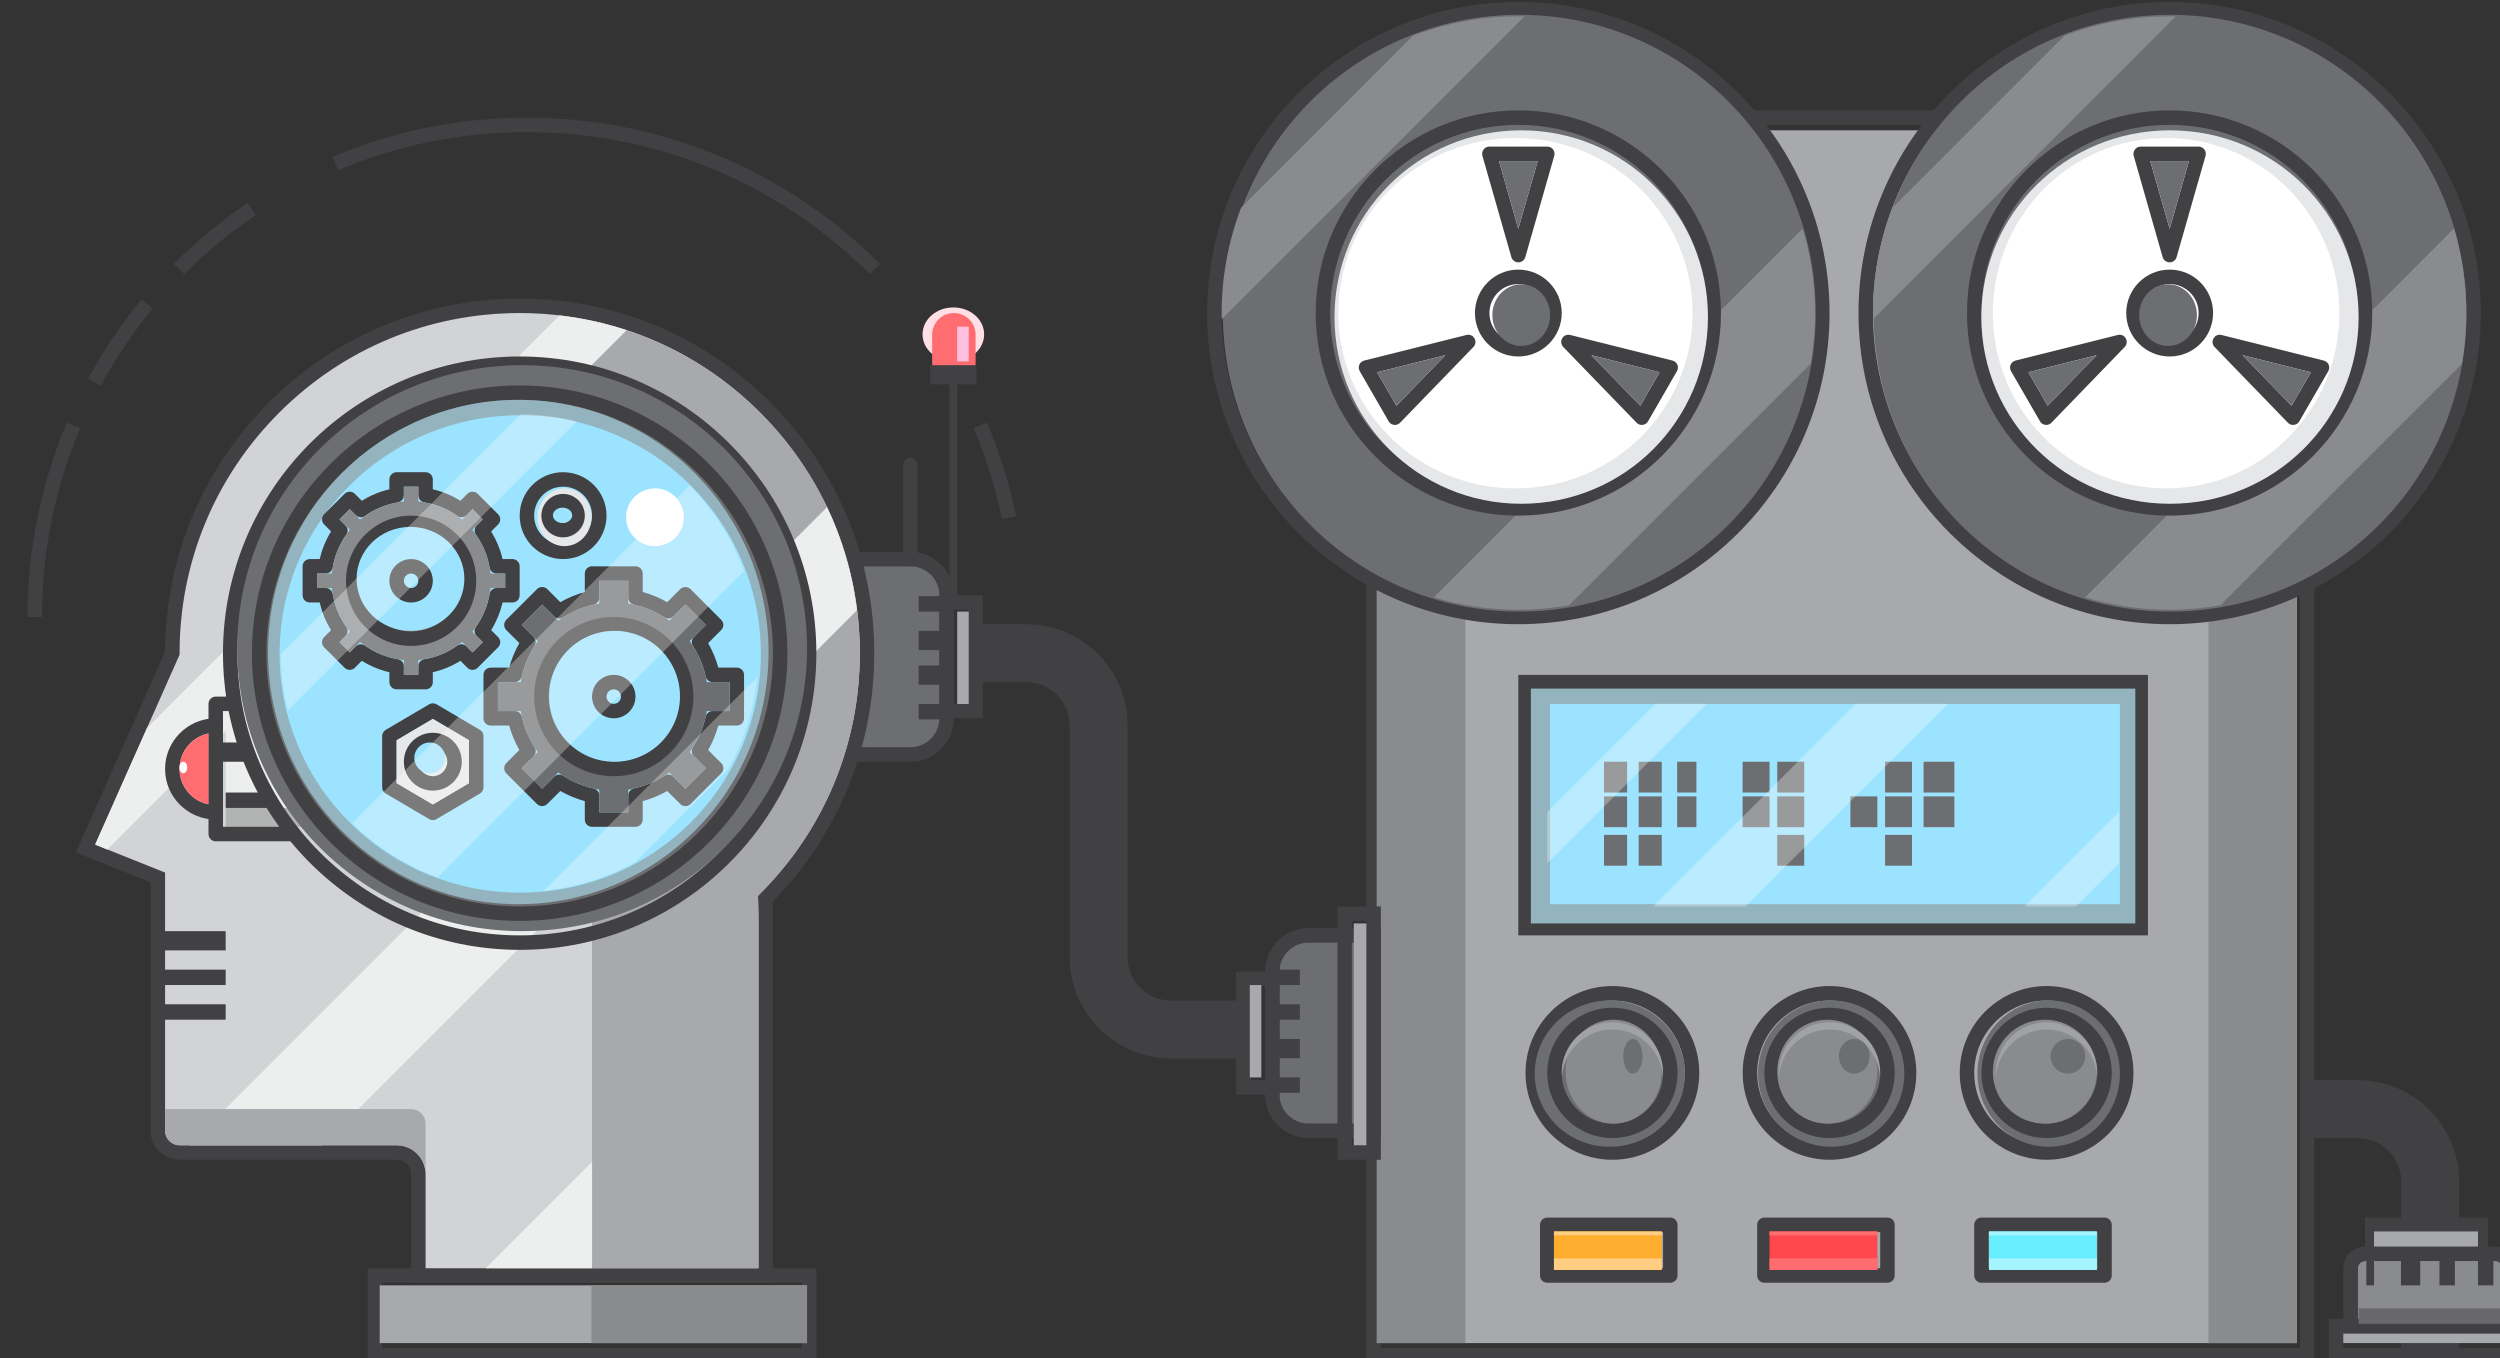 <?xml version="1.0" encoding="UTF-8" standalone="no"?>
<!-- Created with Inkscape (http://www.inkscape.org/) -->

<svg
   xmlns:dc="http://purl.org/dc/elements/1.1/"
   xmlns:cc="http://creativecommons.org/ns#"
   xmlns:rdf="http://www.w3.org/1999/02/22-rdf-syntax-ns#"
   xmlns:svg="http://www.w3.org/2000/svg"
   xmlns="http://www.w3.org/2000/svg"
   xmlns:sodipodi="http://sodipodi.sourceforge.net/DTD/sodipodi-0.dtd"
   xmlns:inkscape="http://www.inkscape.org/namespaces/inkscape"
   width="86.037mm"
   height="46.747mm"
   viewBox="0 0 86.037 46.747"
   version="1.1"
   id="svg49441"
   inkscape:version="0.92.4 5da689c313, 2019-01-14"
   sodipodi:docname="hero-blog.svg">
  <rect x="0" y="0" width="86.037" height="46.747" fill="#333333" stroke="none"/>
  <defs
     id="defs49435" />
  <sodipodi:namedview
     id="base"
     pagecolor="#ffffff"
     bordercolor="#666666"
     borderopacity="1.0"
     inkscape:pageopacity="0.0"
     inkscape:pageshadow="2"
     inkscape:zoom="0.35"
     inkscape:cx="159.73284"
     inkscape:cy="-137.37429"
     inkscape:document-units="mm"
     inkscape:current-layer="layer1"
     showgrid="false"
     fit-margin-top="0"
     fit-margin-left="0"
     fit-margin-right="0"
     fit-margin-bottom="0"
     inkscape:window-width="1280"
     inkscape:window-height="1024"
     inkscape:window-x="37"
     inkscape:window-y="0"
     inkscape:window-maximized="1" />
  <g
     inkscape:label="Layer 1"
     inkscape:groupmode="layer"
     id="layer1"
     transform="translate(-63.571,-65.74)">
    <g
       id="Group 11301"
       transform="matrix(0.265,0,0,0.265,-538.56,24.38)">
      <g
         id="Group 11231">
        <g
           id="Group 10897">
          <g
             id="Group 10896">
            <g
               id="Group 10895">
              <path
                 id="Path 22252"
                 class="shp942"
                 d="m 2584.03,309.5 v 21.62 h 7.52 V 309.5 c 0,-7.25 -5.9,-13.15 -13.16,-13.15 h -5.64 v 7.52 h 5.64 c 3.11,0 5.64,2.52 5.64,5.63 z"
                 inkscape:connector-curvature="0"
                 style="fill:#414042" />
            </g>
          </g>
        </g>
        <g
           id="Group 10900">
          <g
             id="Group 10899">
            <g
               id="Group 10898">
              <path
                 id="Path 22253"
                 class="shp942"
                 d="M 2572.75,333 H 2449.64 V 170.41 h 123.11 z m -121.23,-1.88 h 119.35 V 172.29 h -119.35 z"
                 inkscape:connector-curvature="0"
                 style="fill:#414042;fill-rule:evenodd" />
            </g>
          </g>
        </g>
        <g
           id="Group 10903">
          <g
             id="Group 10902">
            <g
               id="Group 10901">
              <path
                 id="Rectangle 18925"
                 class="shp943"
                 d="m 2451,173 h 119.5 V 330.5 H 2451 Z"
                 inkscape:connector-curvature="0"
                 style="fill:#a7a9ac" />
            </g>
          </g>
        </g>
        <g
           id="Group 10906">
          <g
             id="Group 10905">
            <g
               id="Group 10904">
              <path
                 id="Rectangle 18926"
                 class="shp944"
                 d="m 2451,173 h 11.5 V 330.5 H 2451 Z"
                 inkscape:connector-curvature="0"
                 style="fill:#8a8b8d" />
            </g>
          </g>
        </g>
        <g
           id="Group 10909">
          <g
             id="Group 10908">
            <g
               id="Group 10907">
              <path
                 id="Rectangle 18927"
                 class="shp944"
                 d="m 2559,173 h 11.5 V 330.5 H 2559 Z"
                 inkscape:connector-curvature="0"
                 style="fill:#8a8b8d" />
            </g>
          </g>
        </g>
        <g
           id="Group 10912">
          <g
             id="Group 10911">
            <g
               id="Group 10910">
              <path
                 id="Path 22254"
                 class="shp942"
                 d="m 2469.37,237.14 c -22.28,0 -40.41,-18.13 -40.41,-40.41 0,-22.29 18.13,-40.41 40.41,-40.41 22.29,0 40.42,18.12 40.42,40.41 0,22.28 -18.13,40.41 -40.42,40.41 z m 0,-78.94 c -21.24,0 -38.53,17.28 -38.53,38.53 0,21.24 17.29,38.53 38.53,38.53 21.25,0 38.54,-17.29 38.54,-38.53 0,-21.25 -17.29,-38.53 -38.54,-38.53 z"
                 inkscape:connector-curvature="0"
                 style="fill:#414042;fill-rule:evenodd" />
            </g>
          </g>
        </g>
        <g
           id="Group 10915">
          <g
             id="Group 10914">
            <g
               id="Group 10913">
              <path
                 id="Ellipse 140"
                 class="shp945"
                 d="m 2469.5,235.5 c -21.29,0 -38.5,-17.32 -38.5,-38.75 0,-21.43 17.21,-38.75 38.5,-38.75 21.29,0 38.5,17.32 38.5,38.75 0,21.43 -17.21,38.75 -38.5,38.75 z"
                 inkscape:connector-curvature="0"
                 style="fill:#6d6e71" />
            </g>
          </g>
        </g>
        <g
           id="Group 10918">
          <g
             id="Group 10917">
            <g
               id="Group 10916">
              <path
                 id="Path 22255"
                 class="shp944"
                 d="m 2507.91,196.73 c 0,-3.82 -0.57,-7.51 -1.61,-10.99 l -47.91,47.91 c 3.48,1.04 7.17,1.61 10.98,1.61 2.25,0 4.45,-0.21 6.59,-0.58 l 31.37,-31.36 c 0.37,-2.15 0.58,-4.34 0.58,-6.59 z"
                 inkscape:connector-curvature="0"
                 style="fill:#8a8b8d" />
            </g>
          </g>
        </g>
        <g
           id="Group 10921">
          <g
             id="Group 10920">
            <g
               id="Group 10919">
              <path
                 id="Path 22256"
                 class="shp942"
                 d="m 2469.37,223.04 c -14.51,0 -26.31,-11.8 -26.31,-26.31 0,-14.51 11.8,-26.32 26.31,-26.32 14.51,0 26.32,11.81 26.32,26.32 0,14.51 -11.81,26.31 -26.32,26.31 z m 0,-50.75 c -13.47,0 -24.43,10.96 -24.43,24.44 0,13.47 10.96,24.43 24.43,24.43 13.48,0 24.44,-10.96 24.44,-24.43 0,-13.48 -10.96,-24.44 -24.44,-24.44 z"
                 inkscape:connector-curvature="0"
                 style="fill:#414042;fill-rule:evenodd" />
            </g>
          </g>
        </g>
        <g
           id="Group 10924">
          <g
             id="Group 10923">
            <g
               id="Group 10922">
              <path
                 id="Ellipse 141"
                 class="shp946"
                 d="m 2469.75,221.5 c -13.41,0 -24.25,-10.84 -24.25,-24.25 0,-13.41 10.84,-24.25 24.25,-24.25 13.41,0 24.25,10.84 24.25,24.25 0,13.41 -10.84,24.25 -24.25,24.25 z"
                 inkscape:connector-curvature="0"
                 style="fill:#e6e7e8" />
            </g>
          </g>
        </g>
        <g
           id="Group 10927">
          <g
             id="Group 10926">
            <g
               id="Group 10925">
              <path
                 id="Ellipse 142"
                 class="shp4"
                 d="m 2469,219.5 c -12.72,0 -23,-10.17 -23,-22.75 0,-12.58 10.28,-22.75 23,-22.75 12.72,0 23,10.17 23,22.75 0,12.58 -10.28,22.75 -23,22.75 z"
                 inkscape:connector-curvature="0"
                 style="fill:#ffffff" />
            </g>
          </g>
        </g>
        <g
           id="Group 10930">
          <g
             id="Group 10929">
            <g
               id="Group 10928">
              <path
                 id="Path 22257"
                 class="shp942"
                 d="m 2469.37,202.37 c -3.1,0 -5.63,-2.53 -5.63,-5.64 0,-3.11 2.53,-5.64 5.63,-5.64 3.11,0 5.64,2.53 5.64,5.64 0,3.11 -2.53,5.64 -5.64,5.64 z m 0,-9.4 c -2.07,0 -3.75,1.68 -3.75,3.76 0,2.07 1.68,3.76 3.75,3.76 2.08,0 3.76,-1.69 3.76,-3.76 0,-2.08 -1.68,-3.76 -3.76,-3.76 z"
                 inkscape:connector-curvature="0"
                 style="fill:#414042;fill-rule:evenodd" />
            </g>
          </g>
        </g>
        <g
           id="Group 10933">
          <g
             id="Group 10932">
            <g
               id="Group 10931">
              <path
                 id="Ellipse 143"
                 class="shp945"
                 d="m 2469.75,201 c -2.07,0 -3.75,-1.79 -3.75,-4 0,-2.21 1.68,-4 3.75,-4 2.07,0 3.75,1.79 3.75,4 0,2.21 -1.68,4 -3.75,4 z"
                 inkscape:connector-curvature="0"
                 style="fill:#6d6e71" />
            </g>
          </g>
        </g>
        <g
           id="Group 10936">
          <g
             id="Group 10935">
            <g
               id="Group 10934">
              <path
                 id="Path 22258"
                 class="shp942"
                 d="m 2553.96,237.14 c -22.29,0 -40.41,-18.13 -40.41,-40.41 0,-22.29 18.12,-40.41 40.41,-40.41 22.28,0 40.41,18.12 40.41,40.41 0,22.28 -18.13,40.41 -40.41,40.41 z m 0,-78.94 c -21.25,0 -38.53,17.28 -38.53,38.53 0,21.24 17.28,38.53 38.53,38.53 21.24,0 38.53,-17.29 38.53,-38.53 0,-21.25 -17.29,-38.53 -38.53,-38.53 z"
                 inkscape:connector-curvature="0"
                 style="fill:#414042;fill-rule:evenodd" />
            </g>
          </g>
        </g>
        <g
           id="Group 10939">
          <g
             id="Group 10938">
            <g
               id="Group 10937">
              <path
                 id="Ellipse 144"
                 class="shp945"
                 d="m 2554,235.5 c -21.29,0 -38.5,-17.32 -38.5,-38.75 0,-21.43 17.21,-38.75 38.5,-38.75 21.29,0 38.5,17.32 38.5,38.75 0,21.43 -17.21,38.75 -38.5,38.75 z"
                 inkscape:connector-curvature="0"
                 style="fill:#6d6e71" />
            </g>
          </g>
        </g>
        <g
           id="Group 10942">
          <g
             id="Group 10941">
            <g
               id="Group 10940">
              <path
                 id="Path 22259"
                 class="shp944"
                 d="m 2592.49,196.73 c 0,-3.82 -0.57,-7.51 -1.6,-10.99 l -47.92,47.91 c 3.48,1.04 7.17,1.61 10.99,1.61 2.25,0 4.44,-0.21 6.59,-0.58 l 31.37,-31.36 c 0.37,-2.15 0.57,-4.34 0.57,-6.59 z"
                 inkscape:connector-curvature="0"
                 style="fill:#8a8b8d" />
            </g>
          </g>
        </g>
        <g
           id="Group 10945">
          <g
             id="Group 10944">
            <g
               id="Group 10943">
              <path
                 id="Path 22260"
                 class="shp942"
                 d="m 2553.96,223.04 c -14.51,0 -26.32,-11.8 -26.32,-26.31 0,-14.51 11.81,-26.32 26.32,-26.32 14.51,0 26.31,11.81 26.31,26.32 0,14.51 -11.8,26.31 -26.31,26.31 z m 0,-50.75 c -13.48,0 -24.44,10.96 -24.44,24.44 0,13.47 10.96,24.43 24.44,24.43 13.47,0 24.43,-10.96 24.43,-24.43 0,-13.48 -10.96,-24.44 -24.43,-24.44 z"
                 inkscape:connector-curvature="0"
                 style="fill:#414042;fill-rule:evenodd" />
            </g>
          </g>
        </g>
        <g
           id="Group 10948">
          <g
             id="Group 10947">
            <g
               id="Group 10946">
              <path
                 id="Ellipse 145"
                 class="shp946"
                 d="m 2554,221.5 c -13.55,0 -24.5,-10.84 -24.5,-24.25 0,-13.41 10.95,-24.25 24.5,-24.25 13.55,0 24.5,10.84 24.5,24.25 0,13.41 -10.95,24.25 -24.5,24.25 z"
                 inkscape:connector-curvature="0"
                 style="fill:#e6e7e8" />
            </g>
          </g>
        </g>
        <g
           id="Group 10951">
          <g
             id="Group 10950">
            <g
               id="Group 10949">
              <path
                 id="Ellipse 146"
                 class="shp4"
                 d="m 2553.5,219.5 c -12.44,0 -22.5,-10.17 -22.5,-22.75 0,-12.58 10.06,-22.75 22.5,-22.75 12.44,0 22.5,10.17 22.5,22.75 0,12.58 -10.06,22.75 -22.5,22.75 z"
                 inkscape:connector-curvature="0"
                 style="fill:#ffffff" />
            </g>
          </g>
        </g>
        <g
           id="Group 10954">
          <g
             id="Group 10953">
            <g
               id="Group 10952">
              <path
                 id="Path 22261"
                 class="shp942"
                 d="m 2553.96,202.37 c -3.11,0 -5.64,-2.53 -5.64,-5.64 0,-3.11 2.53,-5.64 5.64,-5.64 3.11,0 5.64,2.53 5.64,5.64 0,3.11 -2.53,5.64 -5.64,5.64 z m 0,-9.4 c -2.08,0 -3.76,1.68 -3.76,3.76 0,2.07 1.68,3.76 3.76,3.76 2.07,0 3.76,-1.69 3.76,-3.76 0,-2.08 -1.69,-3.76 -3.76,-3.76 z"
                 inkscape:connector-curvature="0"
                 style="fill:#414042;fill-rule:evenodd" />
            </g>
          </g>
        </g>
        <g
           id="Group 10957">
          <g
             id="Group 10956">
            <g
               id="Group 10955">
              <path
                 id="Ellipse 147"
                 class="shp945"
                 d="m 2553.75,201 c -2.07,0 -3.75,-1.79 -3.75,-4 0,-2.21 1.68,-4 3.75,-4 2.07,0 3.75,1.79 3.75,4 0,2.21 -1.68,4 -3.75,4 z"
                 inkscape:connector-curvature="0"
                 style="fill:#6d6e71" />
            </g>
          </g>
        </g>
        <g
           id="Group 10960">
          <g
             id="Group 10959">
            <g
               id="Group 10958">
              <path
                 id="Path 22262"
                 class="shp942"
                 d="m 2551.14,277.55 h -81.77 v -33.83 h 81.77 z m -79.89,-1.88 h 78.01 V 245.6 h -78.01 z"
                 inkscape:connector-curvature="0"
                 style="fill:#414042;fill-rule:evenodd" />
            </g>
          </g>
        </g>
        <g
           id="Group 10963">
          <g
             id="Group 10962">
            <g
               id="Group 10961">
              <path
                 id="Rectangle 18928"
                 class="shp947"
                 d="m 2471,245.5 h 78.5 V 276 H 2471 Z"
                 inkscape:connector-curvature="0"
                 style="fill:#93b3bf" />
            </g>
          </g>
        </g>
        <g
           id="Group 10966">
          <g
             id="Group 10965">
            <g
               id="Group 10964">
              <path
                 id="Rectangle 18929"
                 class="shp938"
                 d="m 2473.5,247.5 h 74 v 26 h -74 z"
                 inkscape:connector-curvature="0"
                 style="fill:#9ce3ff" />
            </g>
          </g>
        </g>
        <g
           id="Group 10969">
          <g
             id="Group 10968">
            <g
               id="Group 10967">
              <path
                 id="Path 22263"
                 class="shp942"
                 d="m 2469.37,190.15 c -0.41,0 -0.78,-0.28 -0.9,-0.68 l -3.76,-13.16 c -0.08,-0.28 -0.02,-0.59 0.15,-0.82 0.18,-0.24 0.46,-0.38 0.76,-0.38 h 7.51 c 0.3,0 0.58,0.14 0.76,0.38 0.17,0.23 0.23,0.54 0.15,0.82 l -3.76,13.16 c -0.12,0.4 -0.49,0.68 -0.91,0.68 z m -2.51,-13.16 2.51,8.8 2.52,-8.8 z"
                 inkscape:connector-curvature="0"
                 style="fill:#414042;fill-rule:evenodd" />
            </g>
          </g>
        </g>
        <g
           id="Group 10972">
          <g
             id="Group 10971">
            <g
               id="Group 10970">
              <path
                 id="Path 22264"
                 class="shp945"
                 d="m 2466.86,176.99 h 5.03 l -2.52,8.8 z"
                 inkscape:connector-curvature="0"
                 style="fill:#6d6e71" />
            </g>
          </g>
        </g>
        <g
           id="Group 10975">
          <g
             id="Group 10974">
            <g
               id="Group 10973">
              <path
                 id="Path 22265"
                 class="shp942"
                 d="m 2453.35,211.26 c -0.04,0 -0.08,0 -0.12,-0.01 -0.29,-0.03 -0.55,-0.2 -0.7,-0.46 l -3.75,-6.51 c -0.15,-0.25 -0.17,-0.57 -0.06,-0.84 0.12,-0.27 0.36,-0.47 0.64,-0.54 l 13.27,-3.32 c 0.42,-0.11 0.84,0.07 1.05,0.44 0.21,0.36 0.15,0.82 -0.14,1.12 l -9.52,9.83 c -0.17,0.19 -0.42,0.29 -0.67,0.29 z m -2.32,-6.84 2.51,4.35 6.36,-6.57 z"
                 inkscape:connector-curvature="0"
                 style="fill:#414042;fill-rule:evenodd" />
            </g>
          </g>
        </g>
        <g
           id="Group 10978">
          <g
             id="Group 10977">
            <g
               id="Group 10976">
              <path
                 id="Path 22266"
                 class="shp945"
                 d="m 2451.03,204.42 8.87,-2.22 -6.36,6.57 z"
                 inkscape:connector-curvature="0"
                 style="fill:#6d6e71" />
            </g>
          </g>
        </g>
        <g
           id="Group 10981">
          <g
             id="Group 10980">
            <g
               id="Group 10979">
              <path
                 id="Path 22267"
                 class="shp942"
                 d="m 2485.4,211.26 c -0.25,0 -0.5,-0.1 -0.67,-0.29 l -9.52,-9.83 c -0.29,-0.3 -0.35,-0.76 -0.14,-1.12 0.21,-0.37 0.63,-0.55 1.05,-0.44 l 13.27,3.32 c 0.28,0.07 0.52,0.27 0.64,0.54 0.11,0.27 0.09,0.59 -0.06,0.84 l -3.75,6.51 c -0.15,0.26 -0.41,0.43 -0.7,0.46 -0.04,0.01 -0.08,0.01 -0.12,0.01 z m -6.55,-9.06 6.36,6.57 2.51,-4.35 z"
                 inkscape:connector-curvature="0"
                 style="fill:#414042;fill-rule:evenodd" />
            </g>
          </g>
        </g>
        <g
           id="Group 10984">
          <g
             id="Group 10983">
            <g
               id="Group 10982">
              <path
                 id="Path 22268"
                 class="shp945"
                 d="m 2478.85,202.2 8.87,2.22 -2.51,4.35 z"
                 inkscape:connector-curvature="0"
                 style="fill:#6d6e71" />
            </g>
          </g>
        </g>
        <g
           id="Group 10987">
          <g
             id="Group 10986">
            <g
               id="Group 10985">
              <path
                 id="Path 22269"
                 class="shp942"
                 d="m 2553.96,190.15 c -0.42,0 -0.79,-0.28 -0.91,-0.68 l -3.76,-13.16 c -0.08,-0.28 -0.02,-0.59 0.16,-0.82 0.18,-0.24 0.45,-0.38 0.75,-0.38 h 7.52 c 0.29,0 0.57,0.14 0.75,0.38 0.17,0.23 0.23,0.54 0.15,0.82 l -3.76,13.16 c -0.11,0.4 -0.48,0.68 -0.9,0.68 z m -2.52,-13.16 2.52,8.8 2.51,-8.8 z"
                 inkscape:connector-curvature="0"
                 style="fill:#414042;fill-rule:evenodd" />
            </g>
          </g>
        </g>
        <g
           id="Group 10990">
          <g
             id="Group 10989">
            <g
               id="Group 10988">
              <path
                 id="Path 22270"
                 class="shp945"
                 d="m 2551.45,176.99 h 5.02 l -2.51,8.8 z"
                 inkscape:connector-curvature="0"
                 style="fill:#6d6e71" />
            </g>
          </g>
        </g>
        <g
           id="Group 10993">
          <g
             id="Group 10992">
            <g
               id="Group 10991">
              <path
                 id="Path 22271"
                 class="shp942"
                 d="m 2537.93,211.26 c -0.04,0 -0.07,0 -0.11,-0.01 -0.3,-0.03 -0.55,-0.2 -0.7,-0.46 l -3.76,-6.51 c -0.15,-0.25 -0.17,-0.57 -0.05,-0.84 0.11,-0.27 0.35,-0.47 0.63,-0.54 l 13.28,-3.32 c 0.41,-0.11 0.83,0.07 1.04,0.44 0.21,0.36 0.15,0.82 -0.14,1.12 l -9.51,9.83 c -0.18,0.19 -0.42,0.29 -0.68,0.29 z m -2.32,-6.84 2.51,4.35 6.36,-6.57 z"
                 inkscape:connector-curvature="0"
                 style="fill:#414042;fill-rule:evenodd" />
            </g>
          </g>
        </g>
        <g
           id="Group 10996">
          <g
             id="Group 10995">
            <g
               id="Group 10994">
              <path
                 id="Path 22272"
                 class="shp945"
                 d="m 2535.61,204.42 8.87,-2.22 -6.36,6.57 z"
                 inkscape:connector-curvature="0"
                 style="fill:#6d6e71" />
            </g>
          </g>
        </g>
        <g
           id="Group 10999">
          <g
             id="Group 10998">
            <g
               id="Group 10997">
              <path
                 id="Path 22273"
                 class="shp942"
                 d="m 2569.98,211.26 c -0.25,0 -0.49,-0.1 -0.67,-0.29 l -9.52,-9.83 c -0.29,-0.3 -0.34,-0.76 -0.13,-1.12 0.2,-0.37 0.63,-0.55 1.04,-0.44 l 13.27,3.32 c 0.29,0.07 0.52,0.27 0.64,0.54 0.11,0.27 0.09,0.59 -0.05,0.84 l -3.76,6.51 c -0.15,0.26 -0.41,0.43 -0.7,0.46 -0.04,0.01 -0.08,0.01 -0.12,0.01 z m -6.55,-9.06 6.36,6.57 2.52,-4.35 z"
                 inkscape:connector-curvature="0"
                 style="fill:#414042;fill-rule:evenodd" />
            </g>
          </g>
        </g>
        <g
           id="Group 11002">
          <g
             id="Group 11001">
            <g
               id="Group 11000">
              <path
                 id="Path 22274"
                 class="shp945"
                 d="m 2563.43,202.2 8.88,2.22 -2.52,4.35 z"
                 inkscape:connector-curvature="0"
                 style="fill:#6d6e71" />
            </g>
          </g>
        </g>
        <g
           id="Group 11005">
          <g
             id="Group 11004">
            <g
               id="Group 11003">
              <path
                 id="Path 22275"
                 class="shp944"
                 d="m 2469.37,158.2 c -4.8,0 -9.41,0.89 -13.66,2.5 l -22.36,22.37 c -1.61,4.25 -2.51,8.85 -2.51,13.66 0,0.26 0.02,0.52 0.02,0.79 l 39.31,-39.31 c -0.27,0 -0.53,-0.01 -0.8,-0.01 z"
                 inkscape:connector-curvature="0"
                 style="fill:#8a8b8d" />
            </g>
          </g>
        </g>
        <g
           id="Group 11008">
          <g
             id="Group 11007">
            <g
               id="Group 11006">
              <path
                 id="Path 22276"
                 class="shp944"
                 d="m 2553.96,158.2 c -4.81,0 -9.41,0.89 -13.66,2.5 l -22.36,22.37 c -1.62,4.25 -2.51,8.85 -2.51,13.66 0,0.26 0.01,0.52 0.02,0.79 l 39.3,-39.31 c -0.26,0 -0.53,-0.01 -0.79,-0.01 z"
                 inkscape:connector-curvature="0"
                 style="fill:#8a8b8d" />
            </g>
          </g>
        </g>
        <g
           id="Group 11011">
          <g
             id="Group 11010">
            <g
               id="Group 11009">
              <path
                 id="Path 22277"
                 class="shp942"
                 d="m 2481.59,306.69 c -6.22,0 -11.28,-5.06 -11.28,-11.28 0,-6.22 5.06,-11.28 11.28,-11.28 6.22,0 11.28,5.06 11.28,11.28 0,6.22 -5.06,11.28 -11.28,11.28 z m 0,-20.68 c -5.18,0 -9.4,4.22 -9.4,9.4 0,5.18 4.22,9.4 9.4,9.4 5.18,0 9.4,-4.22 9.4,-9.4 0,-5.18 -4.22,-9.4 -9.4,-9.4 z"
                 inkscape:connector-curvature="0"
                 style="fill:#414042;fill-rule:evenodd" />
            </g>
          </g>
        </g>
        <g
           id="Group 11014">
          <g
             id="Group 11013">
            <g
               id="Group 11012">
              <path
                 id="Ellipse 148"
                 class="shp945"
                 d="m 2481.25,305 c -5.39,0 -9.75,-4.25 -9.75,-9.5 0,-5.25 4.36,-9.5 9.75,-9.5 5.39,0 9.75,4.25 9.75,9.5 0,5.25 -4.36,9.5 -9.75,9.5 z"
                 inkscape:connector-curvature="0"
                 style="fill:#6d6e71" />
            </g>
          </g>
        </g>
        <g
           id="Group 11017">
          <g
             id="Group 11016">
            <g
               id="Group 11015">
              <path
                 id="Path 22278"
                 class="shp942"
                 d="m 2481.59,303.87 c -4.66,0 -8.46,-3.8 -8.46,-8.46 0,-4.67 3.8,-8.46 8.46,-8.46 4.67,0 8.46,3.79 8.46,8.46 0,4.66 -3.79,8.46 -8.46,8.46 z m 0,-15.04 c -3.62,0 -6.58,2.95 -6.58,6.58 0,3.62 2.96,6.58 6.58,6.58 3.63,0 6.58,-2.96 6.58,-6.58 0,-3.63 -2.95,-6.58 -6.58,-6.58 z"
                 inkscape:connector-curvature="0"
                 style="fill:#414042;fill-rule:evenodd" />
            </g>
          </g>
        </g>
        <g
           id="Group 11020">
          <g
             id="Group 11019">
            <g
               id="Group 11018">
              <path
                 id="Ellipse 149"
                 class="shp944"
                 d="m 2481.75,302 c -3.46,0 -6.25,-3.02 -6.25,-6.75 0,-3.73 2.79,-6.75 6.25,-6.75 3.46,0 6.25,3.02 6.25,6.75 0,3.73 -2.79,6.75 -6.25,6.75 z"
                 inkscape:connector-curvature="0"
                 style="fill:#8a8b8d" />
            </g>
          </g>
        </g>
        <g
           id="Group 11023">
          <g
             id="Group 11022">
            <g
               id="Group 11021">
              <path
                 id="Path 22279"
                 class="shp948"
                 d="m 2481.59,289.77 c 3.47,0 6.32,2.7 6.56,6.11 0.01,-0.16 0.02,-0.31 0.02,-0.47 0,-3.63 -2.95,-6.58 -6.58,-6.58 -3.63,0 -6.58,2.95 -6.58,6.58 0,0.16 0.02,0.31 0.03,0.47 0.24,-3.41 3.08,-6.11 6.55,-6.11 z"
                 inkscape:connector-curvature="0"
                 style="fill:#a1a2a4" />
            </g>
          </g>
        </g>
        <g
           id="Group 11026">
          <g
             id="Group 11025">
            <g
               id="Group 11024">
              <path
                 id="Ellipse 150"
                 class="shp945"
                 d="m 2484.25,295.5 c -0.69,0 -1.25,-1.01 -1.25,-2.25 0,-1.24 0.56,-2.25 1.25,-2.25 0.69,0 1.25,1.01 1.25,2.25 0,1.24 -0.56,2.25 -1.25,2.25 z"
                 inkscape:connector-curvature="0"
                 style="fill:#6d6e71" />
            </g>
          </g>
        </g>
        <g
           id="Group 11029">
          <g
             id="Group 11028">
            <g
               id="Group 11027">
              <path
                 id="Path 22280"
                 class="shp942"
                 d="m 2509.79,306.69 c -6.22,0 -11.28,-5.06 -11.28,-11.28 0,-6.22 5.06,-11.28 11.28,-11.28 6.22,0 11.27,5.06 11.27,11.28 0,6.22 -5.05,11.28 -11.27,11.28 z m 0,-20.68 c -5.19,0 -9.4,4.22 -9.4,9.4 0,5.18 4.21,9.4 9.4,9.4 5.18,0 9.39,-4.22 9.39,-9.4 0,-5.18 -4.21,-9.4 -9.39,-9.4 z"
                 inkscape:connector-curvature="0"
                 style="fill:#414042;fill-rule:evenodd" />
            </g>
          </g>
        </g>
        <g
           id="Group 11032">
          <g
             id="Group 11031">
            <g
               id="Group 11030">
              <path
                 id="Ellipse 151"
                 class="shp945"
                 d="m 2510,305 c -5.25,0 -9.5,-4.25 -9.5,-9.5 0,-5.25 4.25,-9.5 9.5,-9.5 5.25,0 9.5,4.25 9.5,9.5 0,5.25 -4.25,9.5 -9.5,9.5 z"
                 inkscape:connector-curvature="0"
                 style="fill:#6d6e71" />
            </g>
          </g>
        </g>
        <g
           id="Group 11035">
          <g
             id="Group 11034">
            <g
               id="Group 11033">
              <path
                 id="Path 22281"
                 class="shp942"
                 d="m 2509.79,303.87 c -4.67,0 -8.46,-3.8 -8.46,-8.46 0,-4.67 3.79,-8.46 8.46,-8.46 4.66,0 8.46,3.79 8.46,8.46 0,4.66 -3.8,8.46 -8.46,8.46 z m 0,-15.04 c -3.63,0 -6.58,2.95 -6.58,6.58 0,3.62 2.95,6.58 6.58,6.58 3.62,0 6.58,-2.96 6.58,-6.58 0,-3.63 -2.96,-6.58 -6.58,-6.58 z"
                 inkscape:connector-curvature="0"
                 style="fill:#414042;fill-rule:evenodd" />
            </g>
          </g>
        </g>
        <g
           id="Group 11038">
          <g
             id="Group 11037">
            <g
               id="Group 11036">
              <path
                 id="Ellipse 152"
                 class="shp944"
                 d="m 2509.5,302 c -3.59,0 -6.5,-3.02 -6.5,-6.75 0,-3.73 2.91,-6.75 6.5,-6.75 3.59,0 6.5,3.02 6.5,6.75 0,3.73 -2.91,6.75 -6.5,6.75 z"
                 inkscape:connector-curvature="0"
                 style="fill:#8a8b8d" />
            </g>
          </g>
        </g>
        <g
           id="Group 11041">
          <g
             id="Group 11040">
            <g
               id="Group 11039">
              <path
                 id="Path 22282"
                 class="shp948"
                 d="m 2509.79,289.77 c 3.47,0 6.31,2.7 6.55,6.11 0.01,-0.16 0.03,-0.31 0.03,-0.47 0,-3.63 -2.96,-6.58 -6.58,-6.58 -3.63,0 -6.58,2.95 -6.58,6.58 0,0.16 0.01,0.31 0.02,0.47 0.24,-3.41 3.09,-6.11 6.56,-6.11 z"
                 inkscape:connector-curvature="0"
                 style="fill:#a1a2a4" />
            </g>
          </g>
        </g>
        <g
           id="Group 11044">
          <g
             id="Group 11043">
            <g
               id="Group 11042">
              <path
                 id="Ellipse 153"
                 class="shp945"
                 d="m 2513,295.5 c -1.11,0 -2,-1.01 -2,-2.25 0,-1.24 0.89,-2.25 2,-2.25 1.11,0 2,1.01 2,2.25 0,1.24 -0.89,2.25 -2,2.25 z"
                 inkscape:connector-curvature="0"
                 style="fill:#6d6e71" />
            </g>
          </g>
        </g>
        <g
           id="Group 11047">
          <g
             id="Group 11046">
            <g
               id="Group 11045">
              <path
                 id="Path 22283"
                 class="shp942"
                 d="m 2537.98,306.69 c -6.22,0 -11.28,-5.06 -11.28,-11.28 0,-6.22 5.06,-11.28 11.28,-11.28 6.22,0 11.28,5.06 11.28,11.28 0,6.22 -5.06,11.28 -11.28,11.28 z m 0,-20.68 c -5.18,0 -9.4,4.22 -9.4,9.4 0,5.18 4.22,9.4 9.4,9.4 5.18,0 9.4,-4.22 9.4,-9.4 0,-5.18 -4.22,-9.4 -9.4,-9.4 z"
                 inkscape:connector-curvature="0"
                 style="fill:#414042;fill-rule:evenodd" />
            </g>
          </g>
        </g>
        <g
           id="Group 11050">
          <g
             id="Group 11049">
            <g
               id="Group 11048">
              <path
                 id="Ellipse 154"
                 class="shp945"
                 d="m 2538.25,305 c -5.12,0 -9.25,-4.25 -9.25,-9.5 0,-5.25 4.13,-9.5 9.25,-9.5 5.12,0 9.25,4.25 9.25,9.5 0,5.25 -4.13,9.5 -9.25,9.5 z"
                 inkscape:connector-curvature="0"
                 style="fill:#6d6e71" />
            </g>
          </g>
        </g>
        <g
           id="Group 11053">
          <g
             id="Group 11052">
            <g
               id="Group 11051">
              <path
                 id="Path 22284"
                 class="shp942"
                 d="m 2537.98,303.87 c -4.66,0 -8.46,-3.8 -8.46,-8.46 0,-4.67 3.8,-8.46 8.46,-8.46 4.67,0 8.46,3.79 8.46,8.46 0,4.66 -3.79,8.46 -8.46,8.46 z m 0,-15.04 c -3.63,0 -6.58,2.95 -6.58,6.58 0,3.62 2.95,6.58 6.58,6.58 3.63,0 6.58,-2.96 6.58,-6.58 0,-3.63 -2.95,-6.58 -6.58,-6.58 z"
                 inkscape:connector-curvature="0"
                 style="fill:#414042;fill-rule:evenodd" />
            </g>
          </g>
        </g>
        <g
           id="Group 11056">
          <g
             id="Group 11055">
            <g
               id="Group 11054">
              <path
                 id="Ellipse 155"
                 class="shp944"
                 d="m 2537.75,302 c -3.73,0 -6.75,-3.02 -6.75,-6.75 0,-3.73 3.02,-6.75 6.75,-6.75 3.73,0 6.75,3.02 6.75,6.75 0,3.73 -3.02,6.75 -6.75,6.75 z"
                 inkscape:connector-curvature="0"
                 style="fill:#8a8b8d" />
            </g>
          </g>
        </g>
        <g
           id="Group 11059">
          <g
             id="Group 11058">
            <g
               id="Group 11057">
              <path
                 id="Path 22285"
                 class="shp948"
                 d="m 2537.98,289.77 c 3.47,0 6.31,2.7 6.56,6.11 0.01,-0.16 0.02,-0.31 0.02,-0.47 0,-3.63 -2.95,-6.58 -6.58,-6.58 -3.63,0 -6.58,2.95 -6.58,6.58 0,0.16 0.02,0.31 0.03,0.47 0.24,-3.41 3.08,-6.11 6.55,-6.11 z"
                 inkscape:connector-curvature="0"
                 style="fill:#a1a2a4" />
            </g>
          </g>
        </g>
        <g
           id="Group 11062">
          <g
             id="Group 11061">
            <g
               id="Group 11060">
              <path
                 id="Ellipse 156"
                 class="shp945"
                 d="m 2540.75,295.5 c -1.24,0 -2.25,-1.01 -2.25,-2.25 0,-1.24 1.01,-2.25 2.25,-2.25 1.24,0 2.25,1.01 2.25,2.25 0,1.24 -1.01,2.25 -2.25,2.25 z"
                 inkscape:connector-curvature="0"
                 style="fill:#6d6e71" />
            </g>
          </g>
        </g>
        <g
           id="Group 11065">
          <g
             id="Group 11064">
            <g
               id="Group 11063">
              <path
                 id="Path 22286"
                 class="shp942"
                 d="m 2489.11,322.66 h -15.98 c -0.52,0 -0.94,-0.42 -0.94,-0.94 v -6.58 c 0,-0.52 0.42,-0.94 0.94,-0.94 h 15.98 c 0.52,0 0.94,0.42 0.94,0.94 v 6.58 c 0,0.52 -0.42,0.94 -0.94,0.94 z m -15.04,-1.88 h 14.1 v -4.7 h -14.1 z"
                 inkscape:connector-curvature="0"
                 style="fill:#414042;fill-rule:evenodd" />
            </g>
          </g>
        </g>
        <g
           id="Group 11068">
          <g
             id="Group 11067">
            <g
               id="Group 11066">
              <path
                 id="Rectangle 18930"
                 class="shp949"
                 d="m 2474,316 h 14 v 5 h -14 z"
                 inkscape:connector-curvature="0"
                 style="fill:#ffae2f" />
            </g>
          </g>
        </g>
        <g
           id="Group 11071">
          <g
             id="Group 11070">
            <g
               id="Group 11069">
              <path
                 id="Rectangle 18931"
                 class="shp950"
                 d="m 2474,316 h 14 v 0.5 h -14 z"
                 inkscape:connector-curvature="0"
                 style="fill:#ffce82" />
            </g>
          </g>
        </g>
        <g
           id="Group 11074">
          <g
             id="Group 11073">
            <g
               id="Group 11072">
              <path
                 id="Path 22287"
                 class="shp942"
                 d="m 2517.31,322.66 h -15.98 c -0.52,0 -0.94,-0.42 -0.94,-0.94 v -6.58 c 0,-0.52 0.42,-0.94 0.94,-0.94 h 15.98 c 0.52,0 0.94,0.42 0.94,0.94 v 6.58 c 0,0.52 -0.42,0.94 -0.94,0.94 z m -15.04,-1.88 h 14.1 v -4.7 h -14.1 z"
                 inkscape:connector-curvature="0"
                 style="fill:#414042;fill-rule:evenodd" />
            </g>
          </g>
        </g>
        <g
           id="Group 11077">
          <g
             id="Group 11076">
            <g
               id="Group 11075">
              <path
                 id="Rectangle 18932"
                 class="shp951"
                 d="m 2502,316 h 14 v 5 h -14 z"
                 inkscape:connector-curvature="0"
                 style="fill:#ff484d" />
            </g>
          </g>
        </g>
        <g
           id="Group 11080">
          <g
             id="Group 11079">
            <g
               id="Group 11078">
              <path
                 id="Rectangle 18933"
                 class="shp952"
                 d="m 2502,316 h 14 v 0.5 h -14 z"
                 inkscape:connector-curvature="0"
                 style="fill:#ff6d71" />
            </g>
          </g>
        </g>
        <g
           id="Group 11083">
          <g
             id="Group 11082">
            <g
               id="Group 11081">
              <path
                 id="Path 22288"
                 class="shp942"
                 d="m 2545.5,322.66 h -15.98 c -0.52,0 -0.94,-0.42 -0.94,-0.94 v -6.58 c 0,-0.52 0.42,-0.94 0.94,-0.94 h 15.98 c 0.52,0 0.94,0.42 0.94,0.94 v 6.58 c 0,0.52 -0.42,0.94 -0.94,0.94 z m -15.04,-1.88 h 14.1 v -4.7 h -14.1 z"
                 inkscape:connector-curvature="0"
                 style="fill:#414042;fill-rule:evenodd" />
            </g>
          </g>
        </g>
        <g
           id="Group 11086">
          <g
             id="Group 11085">
            <g
               id="Group 11084">
              <path
                 id="Rectangle 18934"
                 class="shp953"
                 d="m 2530.5,316 h 14 v 5 h -14 z"
                 inkscape:connector-curvature="0"
                 style="fill:#67efff" />
            </g>
          </g>
        </g>
        <g
           id="Group 11089">
          <g
             id="Group 11088">
            <g
               id="Group 11087">
              <path
                 id="Rectangle 18935"
                 class="shp954"
                 d="m 2530.5,316 h 14 v 0.5 h -14 z"
                 inkscape:connector-curvature="0"
                 style="fill:#a4f5ff" />
            </g>
          </g>
        </g>
        <g
           id="Group 11092">
          <g
             id="Group 11091">
            <g
               id="Group 11090">
              <path
                 id="Rectangle 18936"
                 class="shp950"
                 d="m 2474,319.5 h 14 v 1.5 h -14 z"
                 inkscape:connector-curvature="0"
                 style="fill:#ffce82" />
            </g>
          </g>
        </g>
        <g
           id="Group 11095">
          <g
             id="Group 11094">
            <g
               id="Group 11093">
              <path
                 id="Rectangle 18937"
                 class="shp952"
                 d="m 2502,319.5 h 14 v 1.5 h -14 z"
                 inkscape:connector-curvature="0"
                 style="fill:#ff6d71" />
            </g>
          </g>
        </g>
        <g
           id="Group 11098">
          <g
             id="Group 11097">
            <g
               id="Group 11096">
              <path
                 id="Rectangle 18938"
                 class="shp954"
                 d="m 2530.5,319.5 h 14 v 1.5 h -14 z"
                 inkscape:connector-curvature="0"
                 style="fill:#a4f5ff" />
            </g>
          </g>
        </g>
        <g
           id="Group 11101">
          <g
             id="Group 11100">
            <g
               id="Group 11099">
              <path
                 id="Rectangle 18939"
                 class="shp945"
                 d="m 2480.5,255 h 3 v 4 h -3 z"
                 inkscape:connector-curvature="0"
                 style="fill:#6d6e71" />
            </g>
          </g>
        </g>
        <g
           id="Group 11104">
          <g
             id="Group 11103">
            <g
               id="Group 11102">
              <path
                 id="Rectangle 18940"
                 class="shp945"
                 d="m 2480.5,259.5 h 3 v 4 h -3 z"
                 inkscape:connector-curvature="0"
                 style="fill:#6d6e71" />
            </g>
          </g>
        </g>
        <g
           id="Group 11107">
          <g
             id="Group 11106">
            <g
               id="Group 11105">
              <path
                 id="Rectangle 18941"
                 class="shp945"
                 d="m 2480.5,264.5 h 3 v 4 h -3 z"
                 inkscape:connector-curvature="0"
                 style="fill:#6d6e71" />
            </g>
          </g>
        </g>
        <g
           id="Group 11110">
          <g
             id="Group 11109">
            <g
               id="Group 11108">
              <path
                 id="Rectangle 18942"
                 class="shp945"
                 d="m 2485,264.5 h 3 v 4 h -3 z"
                 inkscape:connector-curvature="0"
                 style="fill:#6d6e71" />
            </g>
          </g>
        </g>
        <g
           id="Group 11113">
          <g
             id="Group 11112">
            <g
               id="Group 11111">
              <path
                 id="Rectangle 18943"
                 class="shp945"
                 d="m 2485,259.5 h 3 v 4 h -3 z"
                 inkscape:connector-curvature="0"
                 style="fill:#6d6e71" />
            </g>
          </g>
        </g>
        <g
           id="Group 11116">
          <g
             id="Group 11115">
            <g
               id="Group 11114">
              <path
                 id="Rectangle 18944"
                 class="shp945"
                 d="m 2485,255 h 3 v 4 h -3 z"
                 inkscape:connector-curvature="0"
                 style="fill:#6d6e71" />
            </g>
          </g>
        </g>
        <g
           id="Group 11119">
          <g
             id="Group 11118">
            <g
               id="Group 11117">
              <path
                 id="Rectangle 18945"
                 class="shp945"
                 d="m 2490,255 h 2.5 v 4 h -2.5 z"
                 inkscape:connector-curvature="0"
                 style="fill:#6d6e71" />
            </g>
          </g>
        </g>
        <g
           id="Group 11122">
          <g
             id="Group 11121">
            <g
               id="Group 11120">
              <path
                 id="Rectangle 18946"
                 class="shp945"
                 d="m 2490,259.5 h 2.5 v 4 h -2.5 z"
                 inkscape:connector-curvature="0"
                 style="fill:#6d6e71" />
            </g>
          </g>
        </g>
        <g
           id="Group 11125">
          <g
             id="Group 11124">
            <g
               id="Group 11123">
              <path
                 id="Rectangle 18947"
                 class="shp945"
                 d="m 2498.5,255 h 3.5 v 4 h -3.5 z"
                 inkscape:connector-curvature="0"
                 style="fill:#6d6e71" />
            </g>
          </g>
        </g>
        <g
           id="Group 11128">
          <g
             id="Group 11127">
            <g
               id="Group 11126">
              <path
                 id="Rectangle 18948"
                 class="shp945"
                 d="m 2503,255 h 3.5 v 4 h -3.5 z"
                 inkscape:connector-curvature="0"
                 style="fill:#6d6e71" />
            </g>
          </g>
        </g>
        <g
           id="Group 11131">
          <g
             id="Group 11130">
            <g
               id="Group 11129">
              <path
                 id="Rectangle 18949"
                 class="shp945"
                 d="m 2498.5,259.5 h 3.5 v 4 h -3.5 z"
                 inkscape:connector-curvature="0"
                 style="fill:#6d6e71" />
            </g>
          </g>
        </g>
        <g
           id="Group 11134">
          <g
             id="Group 11133">
            <g
               id="Group 11132">
              <path
                 id="Rectangle 18950"
                 class="shp945"
                 d="m 2503,259.5 h 3.5 v 4 h -3.5 z"
                 inkscape:connector-curvature="0"
                 style="fill:#6d6e71" />
            </g>
          </g>
        </g>
        <g
           id="Group 11137">
          <g
             id="Group 11136">
            <g
               id="Group 11135">
              <path
                 id="Rectangle 18951"
                 class="shp945"
                 d="m 2503,264.5 h 3.5 v 4 h -3.5 z"
                 inkscape:connector-curvature="0"
                 style="fill:#6d6e71" />
            </g>
          </g>
        </g>
        <g
           id="Group 11140">
          <g
             id="Group 11139">
            <g
               id="Group 11138">
              <path
                 id="Rectangle 18952"
                 class="shp945"
                 d="m 2517,264.5 h 3.5 v 4 h -3.5 z"
                 inkscape:connector-curvature="0"
                 style="fill:#6d6e71" />
            </g>
          </g>
        </g>
        <g
           id="Group 11143">
          <g
             id="Group 11142">
            <g
               id="Group 11141">
              <path
                 id="Rectangle 18953"
                 class="shp945"
                 d="m 2517,259.5 h 3.5 v 4 h -3.5 z"
                 inkscape:connector-curvature="0"
                 style="fill:#6d6e71" />
            </g>
          </g>
        </g>
        <g
           id="Group 11146">
          <g
             id="Group 11145">
            <g
               id="Group 11144">
              <path
                 id="Rectangle 18954"
                 class="shp945"
                 d="m 2517,255 h 3.5 v 4 h -3.5 z"
                 inkscape:connector-curvature="0"
                 style="fill:#6d6e71" />
            </g>
          </g>
        </g>
        <g
           id="Group 11149">
          <g
             id="Group 11148">
            <g
               id="Group 11147">
              <path
                 id="Rectangle 18955"
                 class="shp945"
                 d="m 2522,255 h 4 v 4 h -4 z"
                 inkscape:connector-curvature="0"
                 style="fill:#6d6e71" />
            </g>
          </g>
        </g>
        <g
           id="Group 11152">
          <g
             id="Group 11151">
            <g
               id="Group 11150">
              <path
                 id="Rectangle 18956"
                 class="shp945"
                 d="m 2512.5,259.5 h 3.5 v 4 h -3.5 z"
                 inkscape:connector-curvature="0"
                 style="fill:#6d6e71" />
            </g>
          </g>
        </g>
        <g
           id="Group 11155">
          <g
             id="Group 11154">
            <g
               id="Group 11153">
              <path
                 id="Rectangle 18957"
                 class="shp945"
                 d="m 2522,259.5 h 4 v 4 h -4 z"
                 inkscape:connector-curvature="0"
                 style="fill:#6d6e71" />
            </g>
          </g>
        </g>
        <g
           id="Group 11158"
           style="opacity:0.302">
          <g
             id="Group 11157">
            <g
               id="Group 11156">
              <path
                 id="Path 22289"
                 class="shp4"
                 d="m 2473.13,268.19 20.71,-20.71 h -6.64 l -14.07,14.06 z"
                 inkscape:connector-curvature="0"
                 style="fill:#ffffff" />
            </g>
          </g>
        </g>
        <g
           id="Group 11161"
           style="opacity:0.302">
          <g
             id="Group 11160">
            <g
               id="Group 11159">
              <path
                 id="Path 22290"
                 class="shp4"
                 d="m 2547.38,268.19 v -6.65 l -12.25,12.25 h 6.64 z"
                 inkscape:connector-curvature="0"
                 style="fill:#ffffff" />
            </g>
          </g>
        </g>
        <g
           id="Group 11164"
           style="opacity:0.302">
          <g
             id="Group 11163">
            <g
               id="Group 11162">
              <path
                 id="Path 22291"
                 class="shp4"
                 d="m 2498.85,273.79 26.32,-26.31 h -11.97 l -26.31,26.31 z"
                 inkscape:connector-curvature="0"
                 style="fill:#ffffff" />
            </g>
          </g>
        </g>
        <g
           id="Group 11167">
          <g
             id="Group 11166">
            <g
               id="Group 11165">
              <path
                 id="Path 22292"
                 class="shp944"
                 d="m 2578.39,327.36 v -6.58 c 0,-0.52 0.42,-0.94 0.94,-0.94 h 16.92 c 0.52,0 0.94,0.42 0.94,0.94 v 6.58 z"
                 inkscape:connector-curvature="0"
                 style="fill:#8a8b8d" />
            </g>
          </g>
        </g>
        <g
           id="Group 11170">
          <g
             id="Group 11169">
            <g
               id="Group 11168">
              <path
                 id="Rectangle 18958"
                 class="shp943"
                 d="m 2576,329 h 22.5 v 1.5 H 2576 Z"
                 inkscape:connector-curvature="0"
                 style="fill:#a7a9ac" />
            </g>
          </g>
        </g>
        <g
           id="Group 11173">
          <g
             id="Group 11172">
            <g
               id="Group 11171">
              <path
                 id="Path 22293"
                 class="shp942"
                 d="m 2451.52,303.87 h -9.4 c -3.11,0 -5.64,-2.53 -5.64,-5.64 v -15.98 c 0,-3.11 2.53,-5.64 5.64,-5.64 h 9.4 z m -9.4,-25.38 c -2.07,0 -3.76,1.69 -3.76,3.76 v 15.98 c 0,2.07 1.69,3.76 3.76,3.76 h 7.52 v -23.5 z"
                 inkscape:connector-curvature="0"
                 style="fill:#414042;fill-rule:evenodd" />
            </g>
          </g>
        </g>
        <g
           id="Group 11176">
          <g
             id="Group 11175">
            <g
               id="Group 11174">
              <path
                 id="Path 22294"
                 class="shp945"
                 d="m 2449.64,301.99 v -23.5 h -7.52 c -2.07,0 -3.76,1.69 -3.76,3.76 v 15.98 c 0,2.07 1.69,3.76 3.76,3.76 z"
                 inkscape:connector-curvature="0"
                 style="fill:#6d6e71" />
            </g>
          </g>
        </g>
        <g
           id="Group 11179">
          <g
             id="Group 11178">
            <g
               id="Group 11177">
              <path
                 id="Path 22295"
                 class="shp942"
                 d="m 2438.36,298.23 h -5.64 v -15.98 h 5.64 z m -3.76,-1.88 h 1.88 v -12.22 h -1.88 z"
                 inkscape:connector-curvature="0"
                 style="fill:#414042;fill-rule:evenodd" />
            </g>
          </g>
        </g>
        <g
           id="Group 11182">
          <g
             id="Group 11181">
            <g
               id="Group 11180">
              <path
                 id="Rectangle 18959"
                 class="shp943"
                 d="m 2434.5,284 h 1.5 v 12 h -1.5 z"
                 inkscape:connector-curvature="0"
                 style="fill:#a7a9ac" />
            </g>
          </g>
        </g>
        <g
           id="Group 11185">
          <g
             id="Group 11184">
            <g
               id="Group 11183">
              <path
                 id="Rectangle 18960"
                 class="shp942"
                 d="m 2437,282 h 4 v 2 h -4 z"
                 inkscape:connector-curvature="0"
                 style="fill:#414042" />
            </g>
          </g>
        </g>
        <g
           id="Group 11188">
          <g
             id="Group 11187">
            <g
               id="Group 11186">
              <path
                 id="Rectangle 18961"
                 class="shp942"
                 d="m 2437,286.5 h 4 v 2 h -4 z"
                 inkscape:connector-curvature="0"
                 style="fill:#414042" />
            </g>
          </g>
        </g>
        <g
           id="Group 11191">
          <g
             id="Group 11190">
            <g
               id="Group 11189">
              <path
                 id="Rectangle 18962"
                 class="shp942"
                 d="m 2437,291 h 4 v 2.5 h -4 z"
                 inkscape:connector-curvature="0"
                 style="fill:#414042" />
            </g>
          </g>
        </g>
        <g
           id="Group 11194">
          <g
             id="Group 11193">
            <g
               id="Group 11192">
              <path
                 id="Rectangle 18963"
                 class="shp942"
                 d="m 2437,296 h 4 v 2 h -4 z"
                 inkscape:connector-curvature="0"
                 style="fill:#414042" />
            </g>
          </g>
        </g>
        <g
           id="Group 11197">
          <g
             id="Group 11196">
            <g
               id="Group 11195">
              <path
                 id="Path 22296"
                 class="shp942"
                 d="m 2595.31,319.84 h -15.98 v -5.64 h 15.98 z m -14.1,-1.88 h 12.22 v -1.88 h -12.22 z"
                 inkscape:connector-curvature="0"
                 style="fill:#414042;fill-rule:evenodd" />
            </g>
          </g>
        </g>
        <g
           id="Group 11200">
          <g
             id="Group 11199">
            <g
               id="Group 11198">
              <path
                 id="Rectangle 18964"
                 class="shp943"
                 d="m 2580.5,316 h 13.5 v 2.5 h -13.5 z"
                 inkscape:connector-curvature="0"
                 style="fill:#a7a9ac" />
            </g>
          </g>
        </g>
        <g
           id="Group 11203">
          <g
             id="Group 11202">
            <g
               id="Group 11201">
              <path
                 id="Rectangle 18965"
                 class="shp942"
                 d="m 2594,319 h 2 v 4 h -2 z"
                 inkscape:connector-curvature="0"
                 style="fill:#414042" />
            </g>
          </g>
        </g>
        <g
           id="Group 11206">
          <g
             id="Group 11205">
            <g
               id="Group 11204">
              <path
                 id="Rectangle 18966"
                 class="shp942"
                 d="m 2589,319 h 2 v 4 h -2 z"
                 inkscape:connector-curvature="0"
                 style="fill:#414042" />
            </g>
          </g>
        </g>
        <g
           id="Group 11209">
          <g
             id="Group 11208">
            <g
               id="Group 11207">
              <path
                 id="Rectangle 18967"
                 class="shp942"
                 d="m 2584,319 h 2.5 v 4 h -2.5 z"
                 inkscape:connector-curvature="0"
                 style="fill:#414042" />
            </g>
          </g>
        </g>
        <g
           id="Group 11212">
          <g
             id="Group 11211">
            <g
               id="Group 11210">
              <path
                 id="Rectangle 18968"
                 class="shp942"
                 d="m 2579.5,319 h 1 v 4 h -1 z"
                 inkscape:connector-curvature="0"
                 style="fill:#414042" />
            </g>
          </g>
        </g>
        <g
           id="Group 11215">
          <g
             id="Group 11214">
            <g
               id="Group 11213">
              <path
                 id="Path 22297"
                 class="shp942"
                 d="m 2433.66,293.53 h -9.4 c -7.25,0 -13.15,-5.9 -13.15,-13.16 V 250.3 c 0,-3.11 -2.53,-5.64 -5.64,-5.64 h -5.64 v -7.52 h 5.64 c 7.25,0 13.16,5.9 13.16,13.16 v 30.07 c 0,3.11 2.52,5.64 5.63,5.64 h 9.4 z"
                 inkscape:connector-curvature="0"
                 style="fill:#414042" />
            </g>
          </g>
        </g>
        <g
           id="Group 11218">
          <g
             id="Group 11217">
            <g
               id="Group 11216">
              <path
                 id="Path 22298"
                 class="shp942"
                 d="m 2599.07,329.24 h -22.56 v -8.46 c 0,-1.55 1.27,-2.82 2.82,-2.82 h 16.92 c 1.55,0 2.82,1.27 2.82,2.82 z m -20.68,-1.88 h 18.8 v -6.58 c 0,-0.52 -0.42,-0.94 -0.94,-0.94 h -16.92 c -0.52,0 -0.94,0.42 -0.94,0.94 z"
                 inkscape:connector-curvature="0"
                 style="fill:#414042;fill-rule:evenodd" />
            </g>
          </g>
        </g>
        <g
           id="Group 11221">
          <g
             id="Group 11220">
            <g
               id="Group 11219">
              <path
                 id="Path 22299"
                 class="shp942"
                 d="m 2600.95,333 h -26.32 v -5.64 h 26.32 z m -24.44,-1.88 h 22.56 v -1.88 h -22.56 z"
                 inkscape:connector-curvature="0"
                 style="fill:#414042;fill-rule:evenodd" />
            </g>
          </g>
        </g>
        <g
           id="Group 11224">
          <g
             id="Group 11223">
            <g
               id="Group 11222">
              <path
                 id="Rectangle 18969"
                 class="shp943"
                 d="m 2448,276 h 2 v 29.5 h -2 z"
                 inkscape:connector-curvature="0"
                 style="fill:#a7a9ac" />
            </g>
          </g>
        </g>
        <g
           id="Group 11227">
          <g
             id="Group 11226">
            <g
               id="Group 11225">
              <path
                 id="Path 22300"
                 class="shp942"
                 d="m 2451.52,306.69 h -5.64 v -32.9 h 5.64 z m -3.76,-1.88 h 1.88 v -29.14 h -1.88 z"
                 inkscape:connector-curvature="0"
                 style="fill:#414042;fill-rule:evenodd" />
            </g>
          </g>
        </g>
        <g
           id="Group 11230">
          <g
             id="Group 11229">
            <g
               id="Group 11228">
              <path
                 id="Rectangle 18970"
                 class="shp955"
                 d="m 2578.5,326 h 18.5 v 2 h -18.5 z"
                 inkscape:connector-curvature="0"
                 style="fill:#68686a" />
            </g>
          </g>
        </g>
      </g>
      <g
         id="Group 11300">
        <g
           id="Group 11232">
          <path
             id="Ellipse 157"
             class="shp956"
             d="m 2396,203 c -2.21,0 -4,-1.56 -4,-3.5 0,-1.94 1.79,-3.5 4,-3.5 2.21,0 4,1.56 4,3.5 0,1.94 -1.79,3.5 -4,3.5 z"
             inkscape:connector-curvature="0"
             style="fill:#ffdfe5" />
        </g>
        <g
           id="Group 11233">
          <path
             id="Path 22301"
             class="shp942"
             d="m 2385.15,191.67 c -2.86,-2.85 -5.99,-5.43 -9.32,-7.68 -3.37,-2.28 -6.97,-4.23 -10.7,-5.81 -3.8,-1.61 -7.78,-2.84 -11.82,-3.67 -8.29,-1.69 -17.08,-1.7 -25.38,0 -4.04,0.83 -8.02,2.06 -11.82,3.67 l -0.73,-1.73 c 3.91,-1.66 8.01,-2.93 12.17,-3.78 8.55,-1.75 17.6,-1.75 26.14,0 4.16,0.85 8.26,2.12 12.17,3.78 3.84,1.62 7.55,3.64 11.02,5.98 3.43,2.32 6.66,4.98 9.59,7.92 z"
             inkscape:connector-curvature="0"
             style="fill:#414042" />
        </g>
        <g
           id="Group 11234">
          <path
             id="Path 22302"
             class="shp942"
             d="m 2277.65,236.2 h -1.88 c 0,-4.4 0.45,-8.8 1.32,-13.07 0.85,-4.16 2.13,-8.26 3.78,-12.17 l 1.73,0.73 c -1.61,3.8 -2.84,7.78 -3.67,11.82 -0.85,4.15 -1.28,8.42 -1.28,12.69 z"
             inkscape:connector-curvature="0"
             style="fill:#414042" />
        </g>
        <g
           id="Group 11235">
          <path
             id="Path 22303"
             class="shp942"
             d="m 2390.43,255 h -9.4 v -27.26 h 9.4 c 3.11,0 5.64,2.53 5.64,5.64 v 15.98 c 0,3.11 -2.53,5.64 -5.64,5.64 z m -7.52,-1.88 h 7.52 c 2.07,0 3.76,-1.69 3.76,-3.76 v -15.98 c 0,-2.07 -1.69,-3.76 -3.76,-3.76 h -7.52 z"
             inkscape:connector-curvature="0"
             style="fill:#414042;fill-rule:evenodd" />
        </g>
        <g
           id="Group 11236">
          <path
             id="Path 22304"
             class="shp945"
             d="m 2382.91,253.12 v -23.5 h 7.52 c 2.07,0 3.76,1.69 3.76,3.76 v 15.98 c 0,2.07 -1.69,3.76 -3.76,3.76 z"
             inkscape:connector-curvature="0"
             style="fill:#6d6e71" />
        </g>
        <g
           id="Group 11237">
          <path
             id="Path 22305"
             class="shp942"
             d="m 2378.21,333 h -58.26 v -12.22 h 58.26 z m -56.39,-1.88 h 54.51 v -8.46 h -54.51 z"
             inkscape:connector-curvature="0"
             style="fill:#414042;fill-rule:evenodd" />
        </g>
        <g
           id="Group 11238">
          <path
             id="Rectangle 18971"
             class="shp943"
             d="m 2321.5,323 h 55.5 v 7.5 h -55.5 z"
             inkscape:connector-curvature="0"
             style="fill:#a7a9ac" />
        </g>
        <g
           id="Group 11239">
          <path
             id="Path 22306"
             class="shp942"
             d="m 2372.57,322.66 h -46.99 v -14.1 c 0,-1.03 -0.84,-1.87 -1.88,-1.87 h -28.19 c -2.07,0 -3.76,-1.69 -3.76,-3.76 v -32.26 l -9.71,-3.89 11.59,-26.08 c 0.05,-12.23 4.84,-23.71 13.49,-32.36 8.7,-8.7 20.26,-13.49 32.56,-13.49 12.3,0 23.87,4.79 32.56,13.49 8.7,8.69 13.49,20.26 13.49,32.56 0,12.16 -4.68,23.61 -13.2,32.27 l 0.04,1.54 z m -45.11,-1.88 h 43.23 v -46.05 l -0.06,-2.31 0.28,-0.29 c 8.35,-8.34 12.94,-19.43 12.94,-31.23 0,-11.8 -4.59,-22.89 -12.94,-31.24 -8.34,-8.34 -19.43,-12.93 -31.23,-12.93 -11.8,0 -22.89,4.59 -31.23,12.93 -8.35,8.35 -12.94,19.44 -12.94,31.24 v 0.2 l -0.08,0.18 -10.88,24.48 9.08,3.64 v 33.53 c 0,1.03 0.84,1.88 1.88,1.88 h 28.19 c 2.08,0 3.76,1.68 3.76,3.75 z"
             inkscape:connector-curvature="0"
             style="fill:#414042;fill-rule:evenodd" />
        </g>
        <g
           id="Group 11240">
          <path
             id="Path 22307"
             class="shp957"
             d="m 2327.46,320.78 v -12.22 c 0,-2.07 -1.68,-3.75 -3.76,-3.75 h -28.19 c -1.04,0 -1.88,-0.85 -1.88,-1.88 V 269.4 l -9.08,-3.64 10.96,-24.66 v -0.2 c 0,-11.8 4.59,-22.89 12.94,-31.24 8.34,-8.34 19.43,-12.93 31.23,-12.93 11.8,0 22.89,4.59 31.23,12.93 8.35,8.35 12.94,19.44 12.94,31.24 0,11.8 -4.59,22.89 -12.94,31.23 l -0.28,0.29 0.06,2.34 v 46.02 z"
             inkscape:connector-curvature="0"
             style="fill:#d1d3d4" />
        </g>
        <g
           id="Group 11241">
          <path
             id="Path 22308"
             class="shp943"
             d="m 2349.08,197.73 v 123.05 h 21.61 v -46.02 l -0.06,-2.34 0.28,-0.29 c 8.35,-8.34 12.94,-19.43 12.94,-31.23 0,-11.8 -4.59,-22.89 -12.94,-31.24 -6.07,-6.08 -13.62,-10.15 -21.83,-11.93 z"
             inkscape:connector-curvature="0"
             style="fill:#a7a9ac" />
        </g>
        <g
           id="Group 11242">
          <path
             id="Path 22309"
             class="shp958"
             d="m 2291.28,250.62 -6.73,15.14 1.58,0.64 67.44,-67.44 c -2.81,-0.93 -5.72,-1.57 -8.71,-1.92 z"
             inkscape:connector-curvature="0"
             style="fill:#edeeee" />
        </g>
        <g
           id="Group 11243">
          <path
             id="Path 22310"
             class="shp958"
             d="m 2379.6,221.94 -82.86,82.87 h 17.28 l 69.47,-69.48 c -0.58,-4.68 -1.89,-9.19 -3.89,-13.39 z"
             inkscape:connector-curvature="0"
             style="fill:#edeeee" />
        </g>
        <g
           id="Group 11244">
          <path
             id="Rectangle 18972"
             class="shp958"
             d="m 2301.5,248 h 10.5 v 15.5 h -10.5 z"
             inkscape:connector-curvature="0"
             style="fill:#edeeee" />
        </g>
        <g
           id="Group 11245">
          <path
             id="Rectangle 18973"
             class="shp959"
             d="m 2301.5,261 h 10.5 v 2.5 h -10.5 z"
             inkscape:connector-curvature="0"
             style="fill:#b2b3b3" />
        </g>
        <g
           id="Group 11246">
          <path
             id="Path 22311"
             class="shp942"
             d="m 2339.68,279.43 c -21.25,0 -38.53,-17.29 -38.53,-38.53 0,-21.25 17.28,-38.53 38.53,-38.53 21.25,0 38.53,17.28 38.53,38.53 0,21.24 -17.28,38.53 -38.53,38.53 z m 0,-75.18 c -20.21,0 -36.65,16.44 -36.65,36.65 0,20.21 16.44,36.65 36.65,36.65 20.21,0 36.65,-16.44 36.65,-36.65 0,-20.21 -16.44,-36.65 -36.65,-36.65 z"
             inkscape:connector-curvature="0"
             style="fill:#414042;fill-rule:evenodd" />
        </g>
        <g
           id="Group 11247">
          <path
             id="Ellipse 158"
             class="shp945"
             d="m 2340,277 c -20.46,0 -37,-16.43 -37,-36.75 0,-20.32 16.54,-36.75 37,-36.75 20.46,0 37,16.43 37,36.75 0,20.32 -16.54,36.75 -37,36.75 z"
             inkscape:connector-curvature="0"
             style="fill:#6d6e71" />
        </g>
        <g
           id="Group 11248">
          <path
             id="Path 22312"
             class="shp942"
             d="m 2339.68,275.67 c -19.17,0 -34.77,-15.6 -34.77,-34.77 0,-19.18 15.6,-34.77 34.77,-34.77 19.18,0 34.77,15.59 34.77,34.77 0,19.17 -15.59,34.77 -34.77,34.77 z m 0,-67.66 c -18.14,0 -32.89,14.75 -32.89,32.89 0,18.14 14.75,32.89 32.89,32.89 18.14,0 32.89,-14.75 32.89,-32.89 0,-18.14 -14.75,-32.89 -32.89,-32.89 z"
             inkscape:connector-curvature="0"
             style="fill:#414042;fill-rule:evenodd" />
        </g>
        <g
           id="Group 11249">
          <path
             id="Ellipse 159"
             class="shp947"
             d="m 2339.5,273.5 c -17.97,0 -32.5,-14.64 -32.5,-32.75 0,-18.11 14.53,-32.75 32.5,-32.75 17.97,0 32.5,14.64 32.5,32.75 0,18.11 -14.53,32.75 -32.5,32.75 z"
             inkscape:connector-curvature="0"
             style="fill:#93b3bf" />
        </g>
        <g
           id="Group 11250">
          <path
             id="Ellipse 160"
             class="shp938"
             d="m 2339.75,272 c -17.28,0 -31.25,-13.86 -31.25,-31 0,-17.14 13.97,-31 31.25,-31 17.28,0 31.25,13.86 31.25,31 0,17.14 -13.97,31 -31.25,31 z"
             inkscape:connector-curvature="0"
             style="fill:#9ce3ff" />
        </g>
        <g
           id="Group 11251">
          <path
             id="Path 22313"
             class="shp942"
             d="m 2327.46,245.6 h -3.76 c -0.51,0 -0.94,-0.42 -0.94,-0.94 v -1.28 c -1.27,-0.3 -2.47,-0.8 -3.58,-1.49 l -0.91,0.91 c -0.36,0.36 -0.96,0.36 -1.32,0 l -2.66,-2.66 c -0.37,-0.37 -0.37,-0.96 0,-1.33 l 0.9,-0.9 c -0.69,-1.11 -1.18,-2.32 -1.48,-3.59 h -1.28 c -0.52,0 -0.94,-0.42 -0.94,-0.94 v -3.76 c 0,-0.52 0.42,-0.94 0.94,-0.94 h 1.28 c 0.3,-1.27 0.79,-2.48 1.48,-3.59 l -0.9,-0.9 c -0.37,-0.37 -0.37,-0.96 0,-1.33 l 2.66,-2.66 c 0.36,-0.36 0.96,-0.36 1.32,0 l 0.91,0.91 c 1.11,-0.69 2.31,-1.19 3.58,-1.49 v -1.28 c 0,-0.52 0.43,-0.94 0.94,-0.94 h 3.76 c 0.52,0 0.94,0.42 0.94,0.94 v 1.28 c 1.28,0.3 2.48,0.8 3.59,1.49 l 0.9,-0.91 c 0.37,-0.36 0.97,-0.36 1.33,0 l 2.66,2.66 c 0.37,0.37 0.37,0.96 0,1.33 l -0.9,0.9 c 0.68,1.12 1.18,2.32 1.48,3.59 h 1.28 c 0.52,0 0.94,0.42 0.94,0.94 v 3.76 c 0,0.52 -0.42,0.94 -0.94,0.94 h -1.28 c -0.3,1.27 -0.8,2.48 -1.48,3.59 l 0.9,0.9 c 0.37,0.37 0.37,0.96 0,1.33 l -2.66,2.66 c -0.36,0.36 -0.96,0.36 -1.33,0 l -0.9,-0.91 c -1.11,0.69 -2.31,1.19 -3.59,1.49 v 1.28 c 0,0.52 -0.42,0.94 -0.94,0.94 z m -2.82,-1.88 h 1.88 v -1.11 c 0,-0.46 0.33,-0.85 0.79,-0.93 1.55,-0.26 2.98,-0.85 4.26,-1.76 0.37,-0.27 0.88,-0.22 1.21,0.1 l 0.78,0.78 1.33,-1.33 -0.79,-0.78 c -0.32,-0.32 -0.36,-0.83 -0.1,-1.21 0.91,-1.27 1.51,-2.71 1.77,-4.26 0.07,-0.45 0.46,-0.78 0.92,-0.78 h 1.11 v -1.88 h -1.11 c -0.46,0 -0.85,-0.33 -0.92,-0.78 -0.26,-1.55 -0.86,-2.99 -1.77,-4.26 -0.26,-0.38 -0.22,-0.89 0.1,-1.21 l 0.79,-0.78 -1.33,-1.33 -0.78,0.78 c -0.33,0.32 -0.84,0.37 -1.21,0.1 -1.28,-0.91 -2.71,-1.5 -4.26,-1.76 -0.46,-0.08 -0.79,-0.47 -0.79,-0.93 v -1.11 h -1.88 v 1.11 c 0,0.46 -0.33,0.85 -0.78,0.93 -1.55,0.26 -2.98,0.85 -4.26,1.76 -0.37,0.27 -0.88,0.22 -1.21,-0.1 l -0.78,-0.78 -1.33,1.33 0.78,0.78 c 0.33,0.32 0.37,0.83 0.1,1.21 -0.9,1.27 -1.5,2.71 -1.76,4.26 -0.07,0.45 -0.47,0.78 -0.92,0.78 h -1.11 v 1.88 h 1.11 c 0.45,0 0.85,0.33 0.92,0.78 0.26,1.55 0.86,2.99 1.76,4.26 0.27,0.38 0.23,0.89 -0.1,1.21 l -0.78,0.78 1.33,1.33 0.78,-0.78 c 0.33,-0.32 0.84,-0.36 1.21,-0.1 1.28,0.91 2.71,1.5 4.26,1.76 0.45,0.08 0.78,0.47 0.78,0.93 z"
             inkscape:connector-curvature="0"
             style="fill:#414042;fill-rule:evenodd" />
        </g>
        <g
           id="Group 11252">
          <path
             id="Path 22314"
             class="shp944"
             d="m 2324.64,243.72 v -1.91 l -0.78,-0.13 c -1.55,-0.26 -2.98,-0.85 -4.26,-1.76 l -0.65,-0.46 -1.34,1.34 -1.33,-1.33 1.34,-1.34 -0.46,-0.65 c -0.9,-1.27 -1.5,-2.71 -1.76,-4.26 l -0.13,-0.78 h -1.9 v -1.88 h 1.9 l 0.13,-0.78 c 0.26,-1.55 0.86,-2.99 1.76,-4.26 l 0.46,-0.65 -1.34,-1.34 1.33,-1.33 1.34,1.34 0.65,-0.46 c 1.28,-0.91 2.71,-1.5 4.26,-1.76 l 0.78,-0.13 v -1.91 h 1.88 v 1.91 l 0.79,0.13 c 1.55,0.26 2.98,0.85 4.26,1.76 l 0.64,0.46 1.35,-1.34 1.33,1.33 -1.35,1.34 0.46,0.65 c 0.91,1.27 1.51,2.71 1.77,4.26 l 0.13,0.78 h 1.9 v 1.88 h -1.9 l -0.13,0.78 c -0.26,1.55 -0.86,2.99 -1.77,4.26 l -0.46,0.65 1.35,1.34 -1.33,1.33 -1.35,-1.34 -0.64,0.46 c -1.28,0.91 -2.71,1.5 -4.26,1.76 l -0.79,0.13 v 1.91 z"
             inkscape:connector-curvature="0"
             style="fill:#8a8b8d" />
        </g>
        <g
           id="Group 11253">
          <path
             id="Path 22315"
             class="shp942"
             d="m 2325.58,239.96 c -4.66,0 -8.45,-3.8 -8.45,-8.46 0,-4.66 3.79,-8.46 8.45,-8.46 4.67,0 8.46,3.8 8.46,8.46 0,4.66 -3.79,8.46 -8.46,8.46 z m 0,-15.04 c -3.62,0 -6.57,2.95 -6.57,6.58 0,3.63 2.95,6.58 6.57,6.58 3.63,0 6.58,-2.95 6.58,-6.58 0,-3.63 -2.95,-6.58 -6.58,-6.58 z"
             inkscape:connector-curvature="0"
             style="fill:#414042;fill-rule:evenodd" />
        </g>
        <g
           id="Group 11254">
          <path
             id="Ellipse 161"
             class="shp938"
             d="m 2325.5,238 c -3.87,0 -7,-3.02 -7,-6.75 0,-3.73 3.13,-6.75 7,-6.75 3.87,0 7,3.02 7,6.75 0,3.73 -3.13,6.75 -7,6.75 z"
             inkscape:connector-curvature="0"
             style="fill:#9ce3ff" />
        </g>
        <g
           id="Group 11255">
          <path
             id="Path 22316"
             class="shp942"
             d="m 2325.58,234.32 c -1.55,0 -2.82,-1.27 -2.82,-2.82 0,-1.55 1.27,-2.82 2.82,-2.82 1.56,0 2.82,1.27 2.82,2.82 0,1.55 -1.26,2.82 -2.82,2.82 z m 0,-3.76 c -0.51,0 -0.94,0.42 -0.94,0.94 0,0.52 0.43,0.94 0.94,0.94 0.52,0 0.94,-0.42 0.94,-0.94 0,-0.52 -0.42,-0.94 -0.94,-0.94 z"
             inkscape:connector-curvature="0"
             style="fill:#414042;fill-rule:evenodd" />
        </g>
        <g
           id="Group 11256">
          <path
             id="Path 22317"
             class="shp942"
             d="m 2354.72,263.45 h -5.64 c -0.52,0 -0.94,-0.42 -0.94,-0.94 v -2.39 c -1.11,-0.31 -2.18,-0.75 -3.18,-1.32 l -1.7,1.69 c -0.35,0.36 -0.98,0.36 -1.33,0 l -3.99,-3.98 c -0.17,-0.18 -0.27,-0.42 -0.27,-0.67 0,-0.25 0.1,-0.49 0.27,-0.66 l 1.7,-1.7 c -0.57,-1.01 -1.02,-2.07 -1.32,-3.18 h -2.4 c -0.52,0 -0.94,-0.42 -0.94,-0.94 v -5.64 c 0,-0.52 0.42,-0.94 0.94,-0.94 h 2.4 c 0.3,-1.11 0.75,-2.18 1.32,-3.19 l -1.7,-1.69 c -0.17,-0.18 -0.27,-0.42 -0.27,-0.67 0,-0.25 0.1,-0.48 0.27,-0.66 l 3.99,-3.99 c 0.37,-0.36 0.96,-0.36 1.33,0 l 1.7,1.7 c 1,-0.57 2.07,-1.02 3.18,-1.32 v -2.4 c 0,-0.52 0.42,-0.94 0.94,-0.94 h 5.64 c 0.52,0 0.94,0.42 0.94,0.94 v 2.4 c 1.11,0.3 2.17,0.75 3.18,1.32 l 1.7,-1.7 c 0.35,-0.35 0.97,-0.35 1.33,0 l 3.98,3.99 c 0.18,0.18 0.28,0.41 0.28,0.66 0,0.25 -0.1,0.49 -0.28,0.67 l -1.69,1.69 c 0.57,1.01 1.01,2.08 1.32,3.19 h 2.4 c 0.52,0 0.94,0.42 0.94,0.94 v 5.64 c 0,0.52 -0.42,0.94 -0.94,0.94 h -2.4 c -0.31,1.11 -0.75,2.17 -1.32,3.18 l 1.69,1.7 c 0.37,0.36 0.37,0.96 0,1.33 l -3.98,3.98 c -0.18,0.18 -0.42,0.28 -0.67,0.28 -0.25,0 -0.49,-0.1 -0.66,-0.28 l -1.7,-1.69 c -1.01,0.57 -2.07,1.01 -3.18,1.32 v 2.39 c 0,0.52 -0.42,0.94 -0.94,0.94 z m -4.7,-1.88 h 3.76 v -2.19 c 0,-0.44 0.31,-0.82 0.74,-0.91 1.4,-0.31 2.74,-0.87 3.96,-1.65 0.37,-0.24 0.86,-0.19 1.17,0.13 l 1.55,1.55 2.66,-2.66 -1.55,-1.55 c -0.31,-0.31 -0.37,-0.8 -0.13,-1.17 0.79,-1.23 1.34,-2.56 1.65,-3.96 0.09,-0.44 0.47,-0.74 0.92,-0.74 h 2.19 v -3.76 h -2.19 c -0.45,0 -0.83,-0.31 -0.92,-0.74 -0.31,-1.41 -0.86,-2.74 -1.65,-3.96 -0.24,-0.37 -0.18,-0.86 0.13,-1.17 l 1.55,-1.56 -2.66,-2.65 -1.55,1.55 c -0.31,0.31 -0.8,0.36 -1.17,0.12 -1.23,-0.78 -2.56,-1.33 -3.96,-1.64 -0.43,-0.1 -0.74,-0.48 -0.74,-0.92 v -2.19 h -3.76 v 2.19 c 0,0.44 -0.31,0.82 -0.74,0.92 -1.4,0.31 -2.74,0.86 -3.96,1.64 -0.37,0.24 -0.86,0.19 -1.17,-0.12 l -1.55,-1.55 -2.66,2.65 1.55,1.56 c 0.31,0.31 0.36,0.8 0.13,1.17 -0.79,1.22 -1.34,2.56 -1.65,3.96 -0.1,0.43 -0.48,0.74 -0.92,0.74 h -2.19 v 3.76 h 2.19 c 0.44,0 0.82,0.3 0.92,0.74 0.31,1.4 0.86,2.73 1.65,3.96 0.23,0.37 0.18,0.86 -0.13,1.17 l -1.55,1.55 2.66,2.66 1.55,-1.55 c 0.31,-0.32 0.8,-0.37 1.17,-0.13 1.22,0.78 2.55,1.34 3.96,1.65 0.43,0.09 0.74,0.47 0.74,0.91 z"
             inkscape:connector-curvature="0"
             style="fill:#414042;fill-rule:evenodd" />
        </g>
        <g
           id="Group 11257">
          <path
             id="Path 22318"
             class="shp945"
             d="m 2350.02,261.57 v -2.94 l -0.74,-0.16 c -1.41,-0.31 -2.74,-0.87 -3.96,-1.65 l -0.64,-0.41 -2.08,2.09 -2.66,-2.66 2.08,-2.09 -0.4,-0.63 c -0.79,-1.23 -1.34,-2.56 -1.65,-3.96 l -0.16,-0.74 h -2.95 v -3.76 h 2.95 l 0.16,-0.74 c 0.31,-1.4 0.86,-2.74 1.65,-3.96 l 0.4,-0.64 -2.08,-2.09 2.66,-2.65 2.08,2.08 0.64,-0.41 c 1.22,-0.78 2.56,-1.33 3.96,-1.64 l 0.74,-0.16 v -2.95 h 3.76 v 2.95 l 0.74,0.16 c 1.4,0.31 2.73,0.86 3.96,1.64 l 0.64,0.41 2.08,-2.08 2.66,2.65 -2.09,2.09 0.41,0.64 c 0.79,1.22 1.34,2.55 1.65,3.96 l 0.16,0.74 h 2.95 v 3.76 h -2.95 l -0.16,0.74 c -0.31,1.4 -0.86,2.73 -1.65,3.96 l -0.41,0.63 2.09,2.09 -2.66,2.66 -2.08,-2.09 -0.64,0.41 c -1.22,0.78 -2.56,1.34 -3.96,1.65 l -0.74,0.16 v 2.94 z"
             inkscape:connector-curvature="0"
             style="fill:#6d6e71" />
        </g>
        <g
           id="Group 11258">
          <path
             id="Path 22319"
             class="shp942"
             d="m 2351.9,256.88 c -5.7,0 -10.34,-4.64 -10.34,-10.34 0,-5.7 4.64,-10.34 10.34,-10.34 5.7,0 10.34,4.64 10.34,10.34 0,5.7 -4.64,10.34 -10.34,10.34 z m 0,-18.8 c -4.67,0 -8.46,3.79 -8.46,8.46 0,4.66 3.79,8.46 8.46,8.46 4.66,0 8.46,-3.8 8.46,-8.46 0,-4.67 -3.8,-8.46 -8.46,-8.46 z"
             inkscape:connector-curvature="0"
             style="fill:#414042;fill-rule:evenodd" />
        </g>
        <g
           id="Group 11259">
          <path
             id="Ellipse 162"
             class="shp938"
             d="m 2352,255 c -4.7,0 -8.5,-3.8 -8.5,-8.5 0,-4.7 3.8,-8.5 8.5,-8.5 4.7,0 8.5,3.8 8.5,8.5 0,4.7 -3.8,8.5 -8.5,8.5 z"
             inkscape:connector-curvature="0"
             style="fill:#9ce3ff" />
        </g>
        <g
           id="Group 11260">
          <path
             id="Path 22320"
             class="shp942"
             d="m 2351.9,249.36 c -1.56,0 -2.82,-1.27 -2.82,-2.82 0,-1.56 1.26,-2.82 2.82,-2.82 1.55,0 2.82,1.26 2.82,2.82 0,1.55 -1.27,2.82 -2.82,2.82 z m 0,-3.76 c -0.52,0 -0.94,0.42 -0.94,0.94 0,0.52 0.42,0.94 0.94,0.94 0.52,0 0.94,-0.42 0.94,-0.94 0,-0.52 -0.42,-0.94 -0.94,-0.94 z"
             inkscape:connector-curvature="0"
             style="fill:#414042;fill-rule:evenodd" />
        </g>
        <g
           id="Group 11261">
          <path
             id="Path 22321"
             class="shp942"
             d="m 2345.32,228.68 c -3.11,0 -5.64,-2.53 -5.64,-5.64 0,-3.11 2.53,-5.64 5.64,-5.64 3.11,0 5.64,2.53 5.64,5.64 0,3.11 -2.53,5.64 -5.64,5.64 z m 0,-9.4 c -2.07,0 -3.76,1.69 -3.76,3.76 0,2.08 1.69,3.76 3.76,3.76 2.07,0 3.76,-1.68 3.76,-3.76 0,-2.07 -1.69,-3.76 -3.76,-3.76 z"
             inkscape:connector-curvature="0"
             style="fill:#414042;fill-rule:evenodd" />
        </g>
        <g
           id="Group 11262">
          <path
             id="Ellipse 163"
             class="shp946"
             d="m 2345.5,227 c -1.94,0 -3.5,-1.68 -3.5,-3.75 0,-2.07 1.56,-3.75 3.5,-3.75 1.94,0 3.5,1.68 3.5,3.75 0,2.07 -1.56,3.75 -3.5,3.75 z"
             inkscape:connector-curvature="0"
             style="fill:#e6e7e8" />
        </g>
        <g
           id="Group 11263">
          <path
             id="Path 22322"
             class="shp942"
             d="m 2345.32,225.86 c -1.55,0 -2.82,-1.26 -2.82,-2.82 0,-1.55 1.27,-2.82 2.82,-2.82 1.55,0 2.82,1.27 2.82,2.82 0,1.56 -1.27,2.82 -2.82,2.82 z m 0,-3.76 c -0.52,0 -0.94,0.42 -0.94,0.94 0,0.52 0.42,0.94 0.94,0.94 0.52,0 0.94,-0.42 0.94,-0.94 0,-0.52 -0.42,-0.94 -0.94,-0.94 z"
             inkscape:connector-curvature="0"
             style="fill:#414042;fill-rule:evenodd" />
        </g>
        <g
           id="Group 11264">
          <path
             id="Ellipse 164"
             class="shp938"
             d="m 2345.25,224 c -0.69,0 -1.25,-0.45 -1.25,-1 0,-0.55 0.56,-1 1.25,-1 0.69,0 1.25,0.45 1.25,1 0,0.55 -0.56,1 -1.25,1 z"
             inkscape:connector-curvature="0"
             style="fill:#9ce3ff" />
        </g>
        <g
           id="Group 11265">
          <path
             id="Path 22323"
             class="shp942"
             d="m 2328.4,262.58 c -0.16,0 -0.33,-0.04 -0.47,-0.13 l -5.64,-3.32 c -0.29,-0.17 -0.47,-0.48 -0.47,-0.81 v -6.65 c 0,-0.33 0.18,-0.64 0.47,-0.81 l 5.64,-3.32 c 0.29,-0.17 0.66,-0.17 0.95,0 l 5.64,3.32 c 0.29,0.17 0.46,0.48 0.46,0.81 v 6.65 c 0,0.33 -0.17,0.64 -0.46,0.81 l -5.64,3.32 c -0.15,0.09 -0.31,0.13 -0.48,0.13 z m -4.7,-4.8 4.7,2.77 4.7,-2.77 v -5.57 l -4.7,-2.77 -4.7,2.77 z"
             inkscape:connector-curvature="0"
             style="fill:#414042;fill-rule:evenodd" />
        </g>
        <g
           id="Group 11266">
          <path
             id="Path 22324"
             class="shp946"
             d="m 2323.7,257.78 v -5.57 l 4.7,-2.77 4.7,2.77 v 5.57 l -4.7,2.77 z"
             inkscape:connector-curvature="0"
             style="fill:#e6e7e8" />
        </g>
        <g
           id="Group 11267">
          <path
             id="Path 22325"
             class="shp942"
             d="m 2328.4,258.75 c -2.07,0 -3.76,-1.68 -3.76,-3.75 0,-2.08 1.69,-3.76 3.76,-3.76 2.08,0 3.76,1.68 3.76,3.76 0,2.07 -1.68,3.75 -3.76,3.75 z m 0,-5.63 c -1.03,0 -1.88,0.84 -1.88,1.88 0,1.03 0.85,1.88 1.88,1.88 1.04,0 1.88,-0.85 1.88,-1.88 0,-1.04 -0.84,-1.88 -1.88,-1.88 z"
             inkscape:connector-curvature="0"
             style="fill:#414042;fill-rule:evenodd" />
        </g>
        <g
           id="Group 11268">
          <path
             id="Ellipse 165"
             class="shp938"
             d="m 2328,256.5 c -1.11,0 -2,-0.89 -2,-2 0,-1.11 0.89,-2 2,-2 1.11,0 2,0.89 2,2 0,1.11 -0.89,2 -2,2 z"
             inkscape:connector-curvature="0"
             style="fill:#9ce3ff" />
        </g>
        <g
           id="Group 11269">
          <path
             id="Path 22326"
             class="shp942"
             d="m 2310.55,265.33 h -10.34 c -0.52,0 -0.94,-0.42 -0.94,-0.94 v -16.91 c 0,-0.52 0.42,-0.94 0.94,-0.94 h 2.82 v 1.88 h -1.88 v 15.03 h 9.4 z"
             inkscape:connector-curvature="0"
             style="fill:#414042" />
        </g>
        <g
           id="Group 11270">
          <path
             id="Rectangle 18974"
             class="shp942"
             d="m 2299.5,252.5 h 4.5 v 2.5 h -4.5 z"
             inkscape:connector-curvature="0"
             style="fill:#414042" />
        </g>
        <g
           id="Group 11271">
          <path
             id="Rectangle 18975"
             class="shp942"
             d="m 2301.5,259 h 5.5 v 2 h -5.5 z"
             inkscape:connector-curvature="0"
             style="fill:#414042" />
        </g>
        <g
           id="Group 11272">
          <path
             id="Rectangle 18976"
             class="shp944"
             d="m 2349,323 h 28 v 7.5 h -28 z"
             inkscape:connector-curvature="0"
             style="fill:#8a8b8d" />
        </g>
        <g
           id="Group 11276"
           style="opacity:0.302">
          <g
             id="Group 11273">
            <path
               id="Path 22327"
               class="shp4"
               d="m 2309.57,248.32 37.54,-37.53 c -2.35,-0.58 -4.79,-0.89 -7.3,-0.9 l -31.14,31.13 c 0.01,2.52 0.32,4.96 0.9,7.3 z"
               inkscape:connector-curvature="0"
               style="fill:#ffffff" />
          </g>
          <g
             id="Group 11274">
            <path
               id="Path 22328"
               class="shp4"
               d="m 2354.75,267.99 12.02,-12.02 c 2.02,-3.61 3.34,-7.66 3.77,-11.97 l -27.76,27.76 c 4.31,-0.43 8.36,-1.75 11.97,-3.77 z"
               inkscape:connector-curvature="0"
               style="fill:#ffffff" />
          </g>
          <g
             id="Group 11275">
            <path
               id="Path 22329"
               class="shp4"
               d="m 2329.03,270.03 39.78,-39.79 c -1.54,-4.2 -3.97,-7.97 -7.05,-11.1 l -43.83,43.84 c 3.12,3.08 6.9,5.5 11.1,7.05 z"
               inkscape:connector-curvature="0"
               style="fill:#ffffff" />
          </g>
        </g>
        <g
           id="Group 11277">
          <path
             id="Path 22330"
             class="shp942"
             d="m 2399.83,249.36 h -5.64 v -15.98 h 5.64 z m -3.76,-1.88 h 1.88 v -12.22 h -1.88 z"
             inkscape:connector-curvature="0"
             style="fill:#414042;fill-rule:evenodd" />
        </g>
        <g
           id="Group 11278">
          <path
             id="Rectangle 18977"
             class="shp943"
             d="m 2396.5,235.5 h 1.5 v 12 h -1.5 z"
             inkscape:connector-curvature="0"
             style="fill:#a7a9ac" />
        </g>
        <g
           id="Group 11279">
          <path
             id="Rectangle 18978"
             class="shp942"
             d="m 2293,277 h 8.5 v 2.5 h -8.5 z"
             inkscape:connector-curvature="0"
             style="fill:#414042" />
        </g>
        <g
           id="Group 11280">
          <path
             id="Rectangle 18979"
             class="shp942"
             d="m 2293,282 h 8.5 v 2 h -8.5 z"
             inkscape:connector-curvature="0"
             style="fill:#414042" />
        </g>
        <g
           id="Group 11281">
          <path
             id="Rectangle 18980"
             class="shp942"
             d="m 2293,286.5 h 8.5 v 2 h -8.5 z"
             inkscape:connector-curvature="0"
             style="fill:#414042" />
        </g>
        <g
           id="Group 11282">
          <path
             id="Rectangle 18981"
             class="shp942"
             d="m 2391.5,233.5 h 4 v 2 h -4 z"
             inkscape:connector-curvature="0"
             style="fill:#414042" />
        </g>
        <g
           id="Group 11283">
          <path
             id="Rectangle 18982"
             class="shp942"
             d="m 2391.5,238 h 4 v 2.5 h -4 z"
             inkscape:connector-curvature="0"
             style="fill:#414042" />
        </g>
        <g
           id="Group 11284">
          <path
             id="Rectangle 18983"
             class="shp942"
             d="m 2391.5,242.5 h 4 v 2.5 h -4 z"
             inkscape:connector-curvature="0"
             style="fill:#414042" />
        </g>
        <g
           id="Group 11285">
          <path
             id="Rectangle 18984"
             class="shp942"
             d="m 2391.5,247.5 h 4 v 2 h -4 z"
             inkscape:connector-curvature="0"
             style="fill:#414042" />
        </g>
        <g
           id="Group 11286">
          <path
             id="Rectangle 18985"
             class="shp942"
             d="m 2395.5,202.5 h 1 V 234 h -1 z"
             inkscape:connector-curvature="0"
             style="fill:#414042" />
        </g>
        <g
           id="Group 11287">
          <path
             id="Path 22331"
             class="shp942"
             d="m 2390.43,229.62 c -0.52,0 -0.94,-0.42 -0.94,-0.94 v -12.22 c 0,-0.52 0.42,-0.94 0.94,-0.94 0.52,0 0.94,0.42 0.94,0.94 v 12.22 c 0,0.52 -0.42,0.94 -0.94,0.94 z"
             inkscape:connector-curvature="0"
             style="fill:#414042" />
        </g>
        <g
           id="Group 11288">
          <path
             id="Path 22332"
             class="shp952"
             d="m 2398.89,205.19 v -5.64 c 0,-1.56 -1.26,-2.82 -2.82,-2.82 -1.56,0 -2.82,1.26 -2.82,2.82 v 5.64 z"
             inkscape:connector-curvature="0"
             style="fill:#ff6d71" />
        </g>
        <g
           id="Group 11289">
          <path
             id="Rectangle 18986"
             class="shp942"
             d="m 2393,203.5 h 6 v 2.5 h -6 z"
             inkscape:connector-curvature="0"
             style="fill:#414042" />
        </g>
        <g
           id="Group 11290">
          <path
             id="Rectangle 18987"
             class="shp960"
             d="m 2396.5,198.5 h 1.5 v 4.5 h -1.5 z"
             inkscape:connector-curvature="0"
             style="fill:#ffc0e1" />
        </g>
        <g
           id="Group 11291">
          <path
             id="Path 22333"
             class="shp942"
             d="m 2296.1,191.67 -1.33,-1.32 c 1.46,-1.47 3.01,-2.88 4.6,-4.19 1.6,-1.32 3.28,-2.57 4.99,-3.73 l 1.06,1.56 c -1.67,1.12 -3.3,2.34 -4.85,3.62 -1.55,1.28 -3.05,2.64 -4.47,4.06 z"
             inkscape:connector-curvature="0"
             style="fill:#414042" />
        </g>
        <g
           id="Group 11292">
          <path
             id="Path 22334"
             class="shp942"
             d="m 2402.31,223.51 c -0.83,-4.04 -2.06,-8.02 -3.67,-11.82 l 1.73,-0.73 c 1.66,3.91 2.93,8.01 3.78,12.17 z"
             inkscape:connector-curvature="0"
             style="fill:#414042" />
        </g>
        <g
           id="Group 11293">
          <path
             id="Path 22335"
             class="shp942"
             d="m 2285.25,206.19 -1.65,-0.9 c 0.99,-1.82 2.08,-3.62 3.25,-5.35 1.16,-1.71 2.41,-3.39 3.73,-4.99 l 1.45,1.2 c -1.28,1.55 -2.5,3.18 -3.62,4.85 -1.13,1.67 -2.2,3.42 -3.16,5.19 z"
             inkscape:connector-curvature="0"
             style="fill:#414042" />
        </g>
        <g
           id="Group 11294">
          <path
             id="Path 22336"
             class="shp958"
             d="m 2349.08,306.97 -13.81,13.81 h 13.81 z"
             inkscape:connector-curvature="0"
             style="fill:#edeeee" />
        </g>
        <g
           id="Group 11295">
          <path
             id="Path 22337"
             class="shp943"
             d="m 2327.46,301.99 v 6.57 c 0,-0.84 -0.28,-1.62 -0.76,-2.25 -0.67,-0.91 -1.76,-1.5 -3,-1.5 h -28.19 c -1.03,0 -1.88,-0.85 -1.88,-1.88 v -2.82 h 31.95 c 1.04,0 1.88,0.84 1.88,1.88 z"
             inkscape:connector-curvature="0"
             style="fill:#a7a9ac" />
        </g>
        <g
           id="Group 11296">
          <path
             id="Ellipse 166"
             class="shp4"
             d="m 2357.25,227 c -2.07,0 -3.75,-1.68 -3.75,-3.75 0,-2.07 1.68,-3.75 3.75,-3.75 2.07,0 3.75,1.68 3.75,3.75 0,2.07 -1.68,3.75 -3.75,3.75 z"
             inkscape:connector-curvature="0"
             style="fill:#ffffff" />
        </g>
        <g
           id="Group 11297">
          <path
             id="Path 22338"
             class="shp942"
             d="m 2301.15,262.51 h -0.94 c -3.63,0 -6.58,-2.95 -6.58,-6.57 0,-3.63 2.95,-6.58 6.58,-6.58 h 0.94 z m -1.88,-11.18 c -2.14,0.44 -3.76,2.34 -3.76,4.61 0,2.27 1.62,4.16 3.76,4.6 z"
             inkscape:connector-curvature="0"
             style="fill:#414042;fill-rule:evenodd" />
        </g>
        <g
           id="Group 11298">
          <path
             id="Path 22339"
             class="shp952"
             d="m 2299.27,260.54 c -2.14,-0.44 -3.76,-2.33 -3.76,-4.6 0,-2.27 1.62,-4.17 3.76,-4.61 z"
             inkscape:connector-curvature="0"
             style="fill:#ff6d71" />
        </g>
        <g
           id="Group 11299">
          <path
             id="Ellipse 167"
             class="shp4"
             d="m 2296,256.5 c -0.28,0 -0.5,-0.34 -0.5,-0.75 0,-0.41 0.22,-0.75 0.5,-0.75 0.28,0 0.5,0.34 0.5,0.75 0,0.41 -0.22,0.75 -0.5,0.75 z"
             inkscape:connector-curvature="0"
             style="fill:#ffffff" />
        </g>
      </g>
    </g>
  </g>
</svg>

